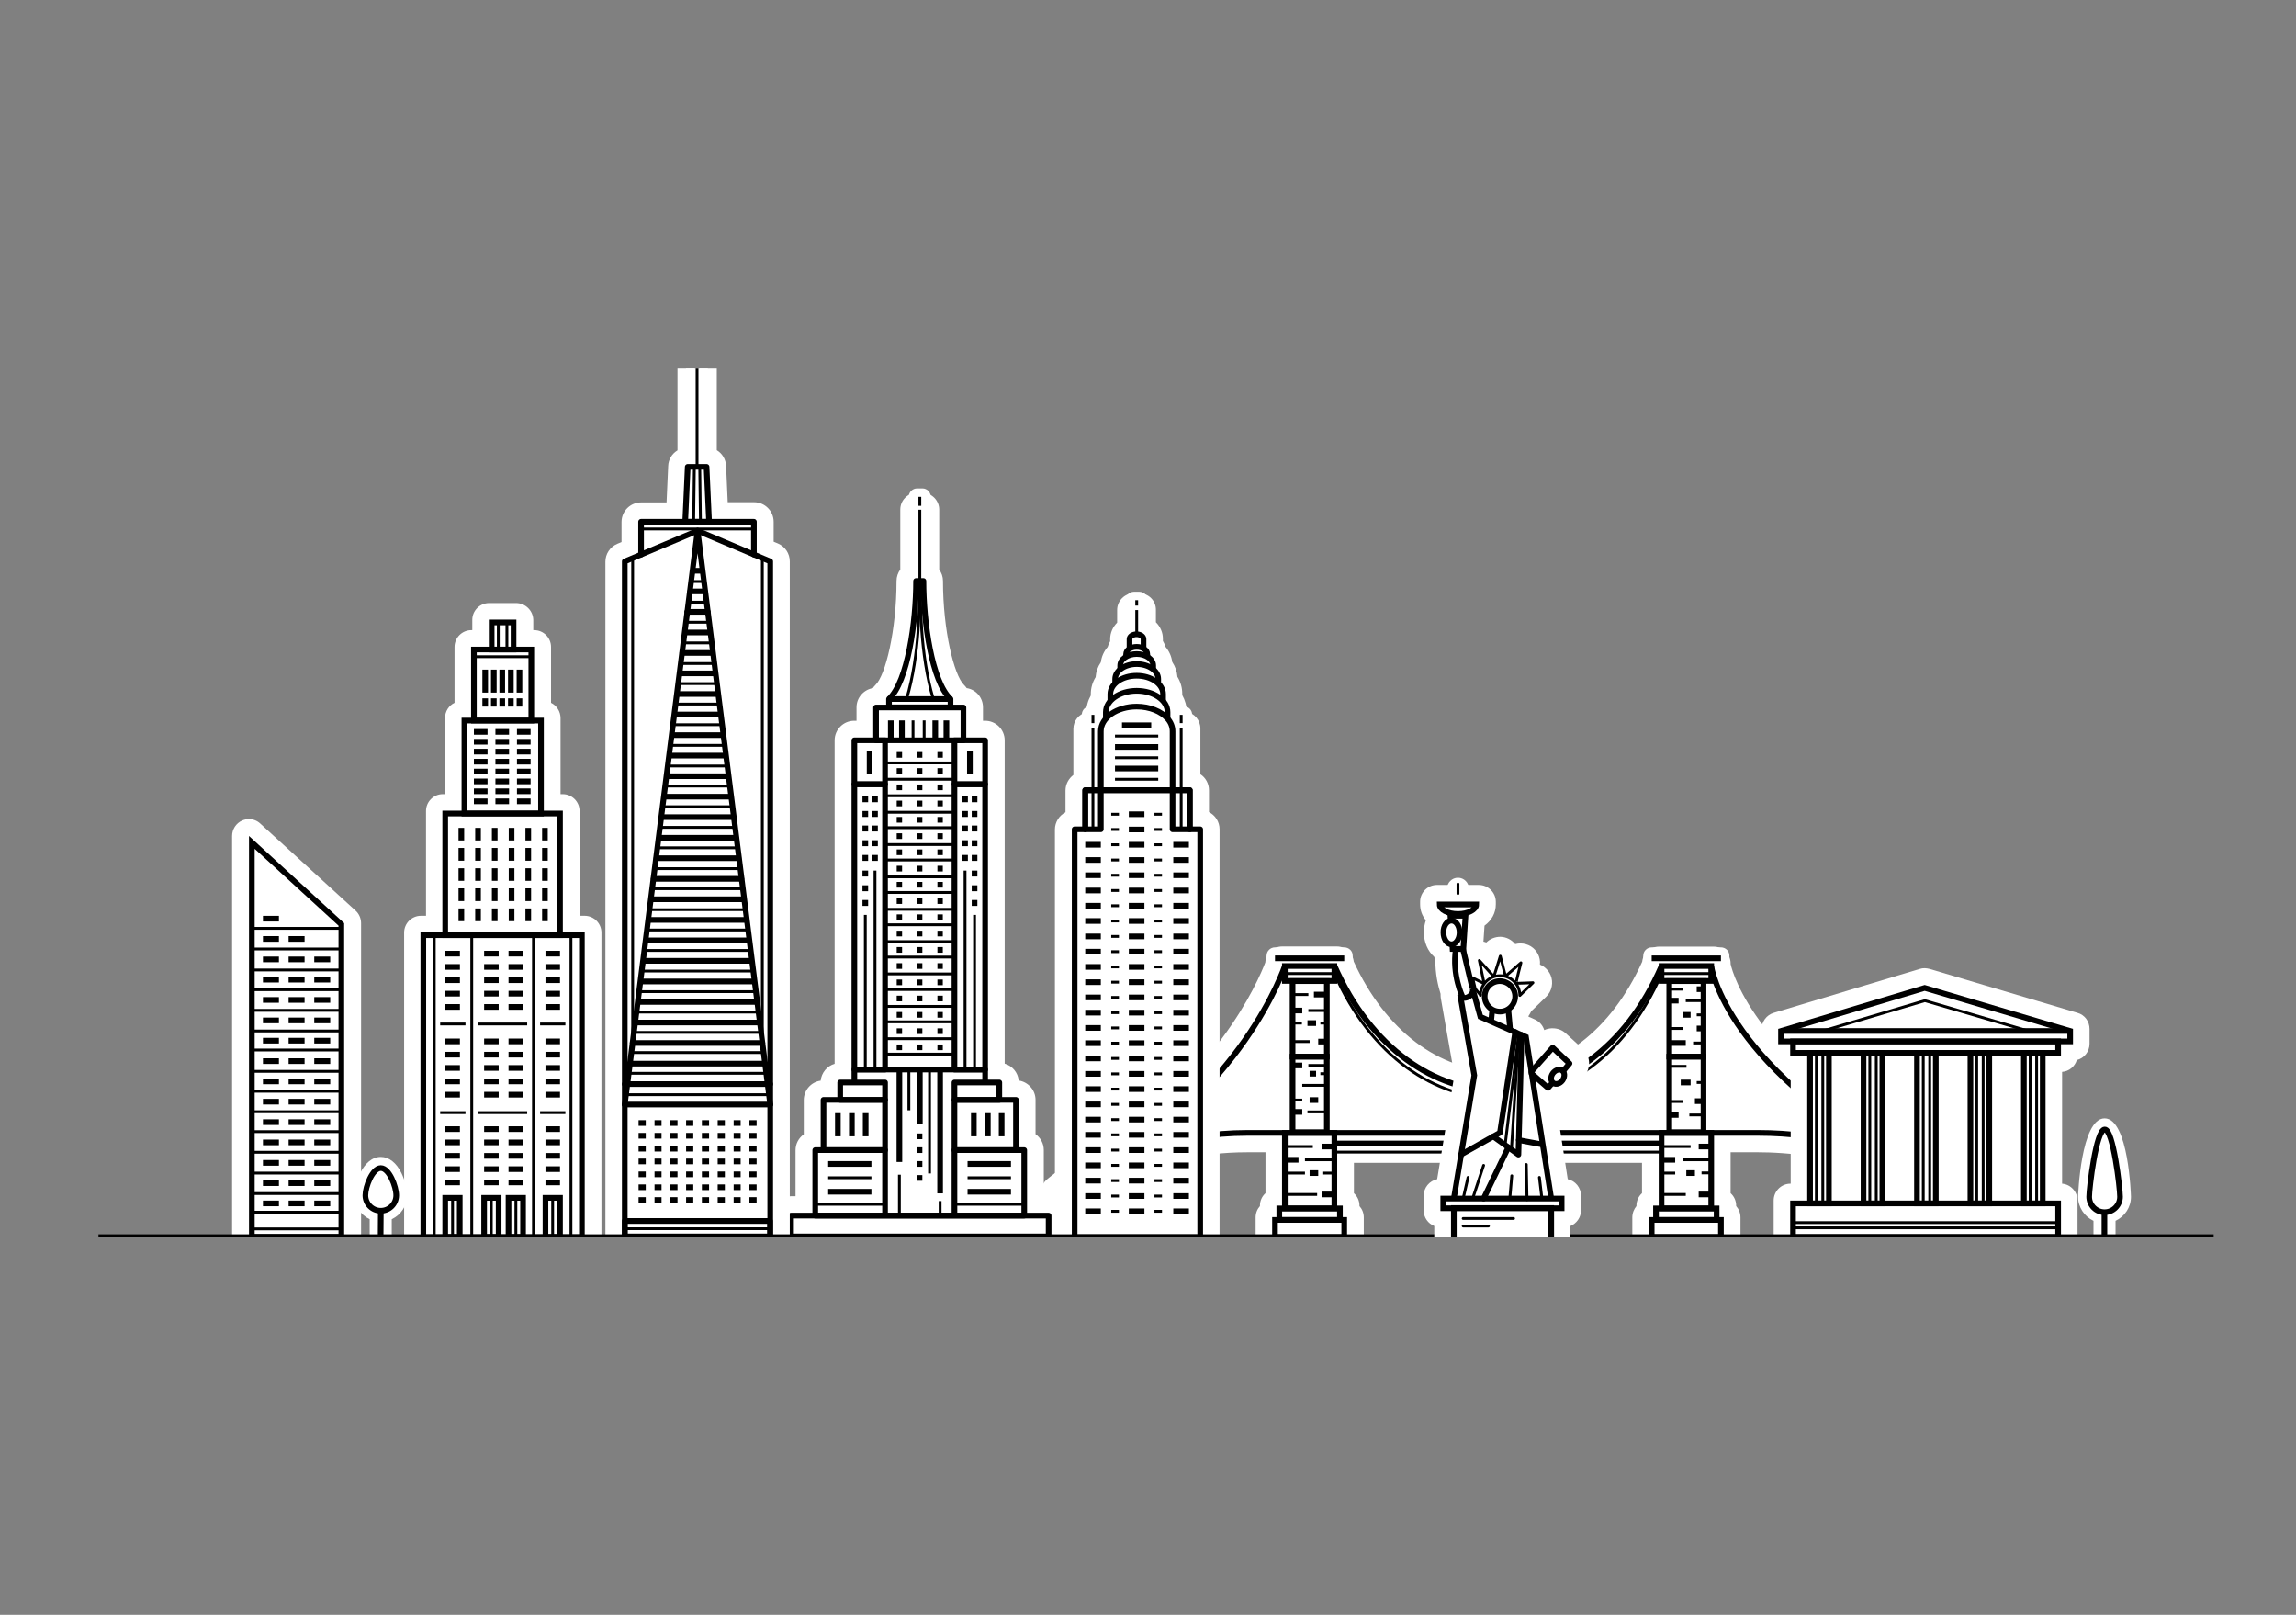 <?xml version="1.0" encoding="utf-8"?>
<!-- Generator: Adobe Illustrator 24.3.0, SVG Export Plug-In . SVG Version: 6.00 Build 0)  -->
<svg version="1.1" id="Layer_1" xmlns="http://www.w3.org/2000/svg" xmlns:xlink="http://www.w3.org/1999/xlink" x="0px" y="0px"
	 viewBox="0 0 128 90" style="enable-background:new 0 0 128 90;" xml:space="preserve">
<rect x="0" y="0" width="128" height="90" fill="#808080" stroke="none"/>
<style type="text/css">
	.st0{clip-path:url(#SVGID_2_);}
	.st1{fill:#FFFFFF;}
	.st2{fill:none;stroke:#000000;stroke-width:0.315;stroke-miterlimit:10;}
	.st3{fill:none;stroke:#000000;stroke-width:0.157;stroke-miterlimit:10;}
	.st4{fill:none;stroke:#000000;stroke-width:0.315;stroke-linejoin:round;stroke-miterlimit:10;}
	.st5{fill:none;stroke:#000000;stroke-width:0.157;stroke-linejoin:round;stroke-miterlimit:10;}
	.st6{fill:none;stroke:#000000;stroke-width:0.315;stroke-linecap:round;stroke-linejoin:round;stroke-miterlimit:10;}
	.st7{fill:none;stroke:#000000;stroke-width:0.157;stroke-linecap:round;stroke-linejoin:round;stroke-miterlimit:10;}
</style>
<g>
	<defs>
		<rect id="SVGID_1_" x="3.59" y="20.54" width="120.81" height="48.38"/>
	</defs>
	<clipPath id="SVGID_2_">
		<use xlink:href="#SVGID_1_"  style="overflow:visible;"/>
	</clipPath>
	<g class="st0">
		<g>
			<g>
				<g>
					<path class="st1" d="M71.08,53.79c-0.13,0-0.24-0.11-0.24-0.24v-0.29c0-0.13,0.11-0.24,0.24-0.24h3.86
						c0.13,0,0.24,0.11,0.24,0.24v0.29c0,0.13-0.11,0.24-0.24,0.24H71.08z"/>
					<path class="st1" d="M74.94,53.27v0.29h-3.86v-0.29H74.94 M74.94,52.8h-3.86c-0.26,0-0.47,0.21-0.47,0.47v0.29
						c0,0.26,0.21,0.47,0.47,0.47h3.86c0.26,0,0.47-0.21,0.47-0.47v-0.29C75.42,53.01,75.2,52.8,74.94,52.8L74.94,52.8z"/>
				</g>
				<g>
					<path class="st1" d="M92.08,53.79c-0.13,0-0.24-0.11-0.24-0.24v-0.29c0-0.13,0.11-0.24,0.24-0.24h3.86
						c0.13,0,0.24,0.11,0.24,0.24v0.29c0,0.13-0.11,0.24-0.24,0.24H92.08z"/>
					<path class="st1" d="M95.94,53.27v0.29h-3.86v-0.29H95.94 M95.94,52.8h-3.86c-0.26,0-0.47,0.21-0.47,0.47v0.29
						c0,0.26,0.21,0.47,0.47,0.47h3.86c0.26,0,0.47-0.21,0.47-0.47v-0.29C96.42,53.01,96.2,52.8,95.94,52.8L95.94,52.8z"/>
				</g>
				<g>
					<path class="st1" d="M91.94,69.56c-0.26,0-0.47-0.21-0.47-0.47v-1.24c0-0.18,0.1-0.33,0.24-0.41v-0.23
						c0-0.2,0.13-0.38,0.31-0.44v-2.41H75.01v2.41c0.18,0.07,0.31,0.24,0.31,0.44v0.23c0.14,0.08,0.24,0.23,0.24,0.41v1.24
						c0,0.26-0.21,0.47-0.47,0.47h-4.15c-0.26,0-0.47-0.21-0.47-0.47v-1.24c0-0.18,0.1-0.33,0.24-0.41v-0.23
						c0-0.2,0.13-0.38,0.31-0.44v-3.01h-1.51c-2.68,0-5.42,0.63-7.71,1.79c-0.15,0.08-0.31,0.17-0.48,0.25
						c-0.68,0.38-1.31,0.8-1.86,1.25c-0.09,0.07-0.19,0.11-0.3,0.11c-0.01,0-0.03,0-0.04,0c-0.12-0.01-0.24-0.07-0.32-0.17
						l-0.18-0.22c-0.17-0.2-0.14-0.5,0.06-0.66c0.6-0.5,1.28-0.96,2.04-1.38c0.2-0.11,0.35-0.19,0.5-0.27
						c7.03-3.79,9.51-9.94,9.8-10.72V53.7c0-0.26,0.21-0.47,0.47-0.47h3.05c0.26,0,0.47,0.21,0.47,0.47v0.01
						c1.83,4.06,5.02,6.47,8.54,6.47c3.53-0.01,6.68-2.43,8.47-6.47V53.7c0-0.26,0.21-0.47,0.47-0.47h3.05
						c0.26,0,0.47,0.21,0.47,0.47v0.13c0.03,0.14,0.95,5.31,10.65,10.6c0.98,0.49,1.9,1.08,2.71,1.75c0.1,0.08,0.16,0.19,0.17,0.32
						s-0.03,0.25-0.11,0.35l-0.18,0.22c-0.09,0.11-0.23,0.17-0.36,0.17c-0.11,0-0.21-0.04-0.3-0.11c-0.53-0.44-1.11-0.84-1.73-1.19
						c-0.01,0-0.02-0.01-0.02-0.01c-0.26-0.14-0.51-0.27-0.76-0.41c-3.1-1.53-6.36-1.76-8.03-1.76h-2.03v3.01
						c0.18,0.07,0.31,0.24,0.31,0.44v0.23c0.14,0.08,0.24,0.23,0.24,0.41v1.24c0,0.26-0.21,0.47-0.47,0.47H91.94z"/>
					<path class="st1" d="M95.54,53.7v0.13c0.04,0.24,1.02,5.63,10.9,11.02c0.91,0.45,1.8,1.01,2.64,1.69l-0.18,0.22
						c-0.59-0.48-1.21-0.9-1.84-1.26l0,0c-0.26-0.13-0.51-0.27-0.76-0.4c-3.26-1.61-6.7-1.82-8.26-1.82h-2.5v3.92h0.31v0.64h0.24
						v1.24h-4.15v-1.24h0.24v-0.64h0.31v-3.33H74.54v3.33h0.31v0.64h0.24v1.24h-4.15v-1.24h0.24v-0.64h0.31v-3.92h-1.98
						c-2.78,0-5.62,0.67-7.93,1.83c-0.16,0.09-0.32,0.17-0.48,0.25c-0.71,0.39-1.37,0.83-1.95,1.31l-0.18-0.22
						c0.58-0.49,1.24-0.93,1.96-1.33l0,0c0.02-0.01,0.04-0.02,0.05-0.03c0.14-0.08,0.29-0.16,0.44-0.23
						c7.48-4.04,9.91-10.64,10.06-11.06V53.7h3.05v0.11c1.9,4.29,5.27,6.85,9.01,6.85c0.01,0,0.02,0,0.03,0
						c3.72-0.01,7.05-2.57,8.91-6.84V53.7H95.54 M95.54,52.76h-3.05c-0.49,0-0.89,0.37-0.94,0.84c-1.72,3.82-4.69,6.1-7.98,6.11
						c-3.33,0-6.34-2.28-8.1-6.12c-0.05-0.47-0.45-0.84-0.94-0.84h-3.05c-0.5,0-0.91,0.39-0.94,0.89c-0.38,1-2.85,6.78-9.56,10.4
						c-0.13,0.07-0.29,0.15-0.44,0.23c-0.02,0.01-0.04,0.02-0.06,0.03l0,0c-0.78,0.43-1.49,0.91-2.11,1.43
						c-0.4,0.33-0.45,0.93-0.12,1.33l0.18,0.22c0.16,0.19,0.39,0.31,0.64,0.34c0.03,0,0.06,0,0.09,0c0.22,0,0.43-0.08,0.6-0.22
						c0.52-0.43,1.13-0.84,1.8-1.21c0.14-0.07,0.31-0.16,0.47-0.25c2.2-1.11,4.86-1.72,7.48-1.72h1.04v2.28
						c-0.19,0.17-0.31,0.42-0.31,0.7v0.02C70.09,67.39,70,67.61,70,67.85v1.24c0,0.52,0.42,0.94,0.94,0.94h4.15
						c0.52,0,0.94-0.42,0.94-0.94v-1.24c0-0.24-0.09-0.46-0.24-0.63v-0.02c0-0.28-0.12-0.53-0.31-0.7v-1.69h16.06v1.69
						c-0.19,0.17-0.31,0.42-0.31,0.7v0.02C91.09,67.39,91,67.61,91,67.85v1.24c0,0.52,0.42,0.94,0.94,0.94h4.15
						c0.52,0,0.94-0.42,0.94-0.94v-1.24c0-0.24-0.09-0.46-0.24-0.63v-0.02c0-0.28-0.12-0.53-0.31-0.7v-2.28h1.56
						c1.31,0,4.69,0.17,7.84,1.72c0.22,0.12,0.47,0.26,0.74,0.4c0.01,0,0.01,0.01,0.02,0.01c0.59,0.34,1.15,0.73,1.65,1.14
						c0.18,0.14,0.39,0.21,0.6,0.21c0.27,0,0.54-0.12,0.73-0.34l0.18-0.22c0.33-0.4,0.27-1-0.13-1.33c-0.84-0.69-1.79-1.3-2.82-1.81
						c-8.89-4.85-10.24-9.69-10.37-10.27V53.7C96.48,53.18,96.06,52.76,95.54,52.76L95.54,52.76z"/>
				</g>
			</g>
			<g>
				<rect x="71.63" y="63.14" class="st2" width="2.76" height="4.21"/>
				<rect x="71.63" y="53.84" class="st2" width="2.76" height="0.83"/>
				<rect x="72.06" y="58.89" class="st2" width="1.91" height="4.21"/>
				<rect x="72.06" y="54.68" class="st2" width="1.91" height="4.21"/>
				<rect x="71.08" y="67.99" class="st2" width="3.86" height="0.95"/>
				<rect x="71.32" y="67.35" class="st2" width="3.38" height="0.64"/>
				<line class="st2" x1="74.4" y1="63.9" x2="73.7" y2="63.9"/>
				<line class="st2" x1="71.63" y1="64.64" x2="72.39" y2="64.64"/>
				<line class="st2" x1="73.01" y1="65.38" x2="73.49" y2="65.38"/>
				<line class="st2" x1="73.7" y1="66.57" x2="74.4" y2="66.57"/>
				<line class="st2" x1="71.08" y1="53.41" x2="74.94" y2="53.41"/>
				<rect x="92.63" y="63.14" class="st2" width="2.77" height="4.21"/>
				<rect x="92.63" y="53.84" class="st2" width="2.77" height="0.83"/>
				<rect x="93.06" y="58.89" class="st2" width="1.91" height="4.21"/>
				<rect x="93.06" y="54.68" class="st2" width="1.91" height="4.21"/>
				<rect x="92.08" y="67.99" class="st2" width="3.86" height="0.95"/>
				<rect x="92.32" y="67.35" class="st2" width="3.38" height="0.64"/>
				<line class="st2" x1="95.4" y1="63.9" x2="94.7" y2="63.9"/>
				<line class="st2" x1="92.63" y1="64.64" x2="93.39" y2="64.64"/>
				<line class="st2" x1="94.01" y1="65.38" x2="94.49" y2="65.38"/>
				<line class="st2" x1="94.7" y1="66.57" x2="95.4" y2="66.57"/>
				<line class="st2" x1="92.08" y1="53.41" x2="95.94" y2="53.41"/>
				<path class="st2" d="M59.07,66.57c2.65-2.2,6.72-3.43,10.44-3.43h28.53c3.36,0,7.72,0.87,10.94,3.52"/>
				<path class="st2" d="M74.4,53.84c4.09,9.26,14.21,9.3,18.23,0"/>
				<line class="st2" x1="74.4" y1="63.73" x2="92.63" y2="63.73"/>
				<path class="st2" d="M71.63,53.84c0,0-2.41,7.23-10.63,11.42"/>
				<path class="st2" d="M95.4,53.84c0,0,0.75,5.82,11.72,11.54"/>
				<line class="st2" x1="72.06" y1="61.97" x2="72.6" y2="61.97"/>
				<line class="st2" x1="73.01" y1="61.31" x2="73.49" y2="61.31"/>
				<line class="st2" x1="73.01" y1="59.84" x2="73.37" y2="59.84"/>
				<line class="st2" x1="72.06" y1="59.38" x2="72.6" y2="59.38"/>
				<line class="st2" x1="73.49" y1="58.05" x2="73.97" y2="58.05"/>
				<line class="st2" x1="72.89" y1="57.02" x2="73.37" y2="57.02"/>
				<line class="st2" x1="72.14" y1="56.32" x2="72.6" y2="56.32"/>
				<line class="st2" x1="73.25" y1="55.43" x2="73.97" y2="55.43"/>
				<line class="st2" x1="93.06" y1="62.14" x2="93.58" y2="62.14"/>
				<line class="st2" x1="94.49" y1="61.37" x2="94.97" y2="61.37"/>
				<line class="st2" x1="93.7" y1="60.33" x2="94.25" y2="60.33"/>
				<line class="st2" x1="93.06" y1="58.13" x2="93.98" y2="58.13"/>
				<line class="st2" x1="94.59" y1="57.32" x2="94.97" y2="57.32"/>
				<line class="st2" x1="93.8" y1="56.56" x2="94.25" y2="56.56"/>
				<line class="st2" x1="93.06" y1="55.77" x2="93.58" y2="55.77"/>
				<line class="st2" x1="94.59" y1="55.13" x2="94.97" y2="55.13"/>
				<line class="st3" x1="93.98" y1="66.57" x2="92.63" y2="66.57"/>
				<line class="st3" x1="94.86" y1="65.37" x2="95.4" y2="65.37"/>
				<line class="st3" x1="93.39" y1="65.38" x2="92.68" y2="65.38"/>
				<line class="st3" x1="93.84" y1="64.64" x2="95.4" y2="64.64"/>
				<line class="st3" x1="94.25" y1="63.9" x2="92.63" y2="63.9"/>
				<line class="st3" x1="94.18" y1="62.14" x2="94.97" y2="62.14"/>
				<line class="st3" x1="93.8" y1="61.39" x2="93.06" y2="61.39"/>
				<line class="st3" x1="94.59" y1="60.33" x2="94.97" y2="60.33"/>
				<line class="st3" x1="94.02" y1="59.43" x2="93.06" y2="59.43"/>
				<line class="st3" x1="94.39" y1="58.13" x2="94.97" y2="58.13"/>
				<line class="st3" x1="93.8" y1="57.32" x2="93.06" y2="57.32"/>
				<line class="st3" x1="94.59" y1="56.56" x2="94.97" y2="56.56"/>
				<line class="st3" x1="93.98" y1="55.77" x2="94.97" y2="55.77"/>
				<line class="st3" x1="93.8" y1="55.13" x2="93.06" y2="55.13"/>
				<line class="st3" x1="92.63" y1="54.26" x2="95.4" y2="54.26"/>
				<line class="st3" x1="74.4" y1="64.21" x2="92.63" y2="64.21"/>
				<line class="st3" x1="73.43" y1="66.57" x2="71.63" y2="66.57"/>
				<line class="st3" x1="73.77" y1="65.38" x2="74.4" y2="65.38"/>
				<line class="st3" x1="72.75" y1="65.38" x2="71.68" y2="65.38"/>
				<line class="st3" x1="72.75" y1="64.64" x2="74.4" y2="64.64"/>
				<line class="st3" x1="73.19" y1="63.9" x2="71.68" y2="63.9"/>
				<line class="st3" x1="72.89" y1="61.97" x2="73.97" y2="61.97"/>
				<line class="st3" x1="72.6" y1="61.31" x2="72.1" y2="61.31"/>
				<line class="st3" x1="72.6" y1="60.49" x2="73.9" y2="60.49"/>
				<line class="st3" x1="73.61" y1="59.84" x2="73.9" y2="59.84"/>
				<line class="st3" x1="72.94" y1="59.38" x2="73.97" y2="59.38"/>
				<line class="st3" x1="73.01" y1="58.05" x2="72.14" y2="58.05"/>
				<line class="st3" x1="73.61" y1="57.02" x2="73.97" y2="57.02"/>
				<line class="st3" x1="72.58" y1="57.02" x2="72.1" y2="57.02"/>
				<line class="st3" x1="72.94" y1="56.32" x2="74.03" y2="56.32"/>
				<line class="st3" x1="72.94" y1="55.43" x2="72.06" y2="55.43"/>
				<line class="st3" x1="71.63" y1="54.26" x2="74.34" y2="54.26"/>
				<path class="st3" d="M74.4,54.27c4.09,9.26,14.21,9.3,18.23,0"/>
			</g>
		</g>
		<g>
			<g>
				<g>
					<path class="st1" d="M63.22,33.98c-0.13,0-0.24-0.11-0.24-0.24v-0.3c0-0.13,0.11-0.24,0.24-0.24h0.29
						c0.13,0,0.24,0.11,0.24,0.24v0.3c0,0.13-0.11,0.24-0.24,0.24H63.22z"/>
					<path class="st1" d="M63.51,33.45v0.3h-0.29v-0.3H63.51 M63.51,32.98h-0.29c-0.26,0-0.47,0.21-0.47,0.47v0.3
						c0,0.26,0.21,0.47,0.47,0.47h0.29c0.26,0,0.47-0.21,0.47-0.47v-0.3C63.98,33.19,63.77,32.98,63.51,32.98L63.51,32.98z"/>
				</g>
				<g>
					<path class="st1" d="M59.91,69.56c-0.34,0-0.61-0.28-0.61-0.62V46.22c0-0.33,0.26-0.6,0.59-0.61v-1.56
						c0-0.28,0.18-0.51,0.44-0.59V40.6c0-0.26,0.21-0.47,0.47-0.47h0.1c0.04-0.1,0.09-0.19,0.15-0.28v-0.16
						c0-0.28,0.09-0.56,0.25-0.81v-0.2c0-0.29,0.09-0.56,0.27-0.8v-0.03c0-0.28,0.1-0.54,0.28-0.77c0.01-0.29,0.13-0.57,0.36-0.79
						c0.03-0.15,0.09-0.28,0.18-0.4v-0.27c0-0.28,0.15-0.54,0.39-0.7V34c0-0.26,0.21-0.47,0.47-0.47h0.29
						c0.26,0,0.47,0.21,0.47,0.47v0.92c0.24,0.16,0.39,0.42,0.39,0.7v0.26c0.1,0.12,0.16,0.26,0.19,0.4
						c0.22,0.22,0.34,0.49,0.35,0.78c0.18,0.23,0.28,0.5,0.28,0.77v0.03c0.17,0.24,0.27,0.52,0.27,0.8v0.2
						c0.16,0.25,0.25,0.53,0.25,0.81v0.16c0.06,0.09,0.11,0.19,0.15,0.28h0.14c0.26,0,0.47,0.21,0.47,0.47v2.84
						c0.28,0.06,0.48,0.31,0.48,0.6v1.56c0.33,0.01,0.59,0.28,0.59,0.61v22.73c0,0.34-0.28,0.62-0.62,0.62H59.91z"/>
					<path class="st1" d="M63.51,34v1.23c0.22,0.05,0.39,0.2,0.39,0.39v0.46c0.13,0.1,0.21,0.23,0.21,0.39v0.06
						c0.21,0.14,0.33,0.34,0.33,0.57v0.16c0.17,0.16,0.28,0.37,0.28,0.59v0.2c0.17,0.18,0.27,0.4,0.27,0.64v0.35
						c0.16,0.2,0.25,0.42,0.25,0.66V40c0.19,0.23,0.28,0.49,0.28,0.76v3.14h0.19v-3.3h0.29v3.3h0.33h0c0.08,0,0.14,0.06,0.14,0.14
						v2.03h0.44c0.08,0,0.14,0.06,0.14,0.14v22.73c0,0.08-0.06,0.14-0.14,0.14h-7c-0.08,0-0.14-0.06-0.14-0.14V46.22
						c0-0.08,0.06-0.14,0.14-0.14h0.44v-2.03c0-0.08,0.06-0.14,0.14-0.14h0.29v-3.3h0.29v3.3h0.15v-3.14c0-0.28,0.1-0.53,0.28-0.76
						v-0.32c0-0.24,0.09-0.47,0.25-0.66v-0.35c0-0.23,0.1-0.45,0.27-0.64v-0.2c0-0.22,0.1-0.43,0.28-0.59v-0.16
						c0-0.23,0.13-0.43,0.33-0.57v-0.06c0-0.15,0.08-0.29,0.21-0.39v-0.46c0-0.19,0.16-0.35,0.39-0.39V34H63.51 M63.51,33.06h-0.29
						c-0.52,0-0.94,0.42-0.94,0.94v0.7c-0.24,0.24-0.39,0.57-0.39,0.92v0.12c-0.06,0.1-0.11,0.21-0.14,0.32
						c-0.21,0.24-0.34,0.54-0.38,0.85c-0.17,0.25-0.27,0.53-0.29,0.83c-0.18,0.29-0.27,0.61-0.27,0.95v0.07
						c-0.16,0.29-0.25,0.61-0.25,0.94c-0.41,0.1-0.72,0.47-0.72,0.92v2.57c-0.26,0.2-0.44,0.51-0.44,0.87v1.21
						c-0.35,0.18-0.59,0.55-0.59,0.96v22.73c0,0.6,0.49,1.09,1.09,1.09h7c0.6,0,1.09-0.49,1.09-1.09V46.22
						c0-0.42-0.24-0.78-0.59-0.96v-1.21c0-0.38-0.19-0.71-0.48-0.9V40.6c0-0.46-0.33-0.84-0.76-0.93c0-0.32-0.09-0.64-0.25-0.93
						v-0.07c0-0.34-0.09-0.66-0.27-0.95c-0.02-0.29-0.12-0.57-0.29-0.83c-0.04-0.31-0.17-0.6-0.38-0.85
						c-0.03-0.11-0.08-0.22-0.14-0.32v-0.12c0-0.35-0.14-0.67-0.39-0.92V34C64.45,33.48,64.03,33.06,63.51,33.06L63.51,33.06z"/>
				</g>
				<g>
					<path class="st1" d="M60.79,40.53c-0.13,0-0.24-0.11-0.24-0.24v-0.46c0-0.13,0.11-0.24,0.24-0.24h0.29
						c0.13,0,0.24,0.11,0.24,0.24v0.46c0,0.13-0.11,0.24-0.24,0.24H60.79z"/>
					<path class="st1" d="M61.07,39.84v0.46h-0.29v-0.46H61.07 M61.07,39.36h-0.29c-0.26,0-0.47,0.21-0.47,0.47v0.46
						c0,0.26,0.21,0.47,0.47,0.47h0.29c0.26,0,0.47-0.21,0.47-0.47v-0.46C61.55,39.57,61.33,39.36,61.07,39.36L61.07,39.36z"/>
				</g>
				<g>
					<path class="st1" d="M65.7,40.53c-0.13,0-0.24-0.11-0.24-0.24v-0.46c0-0.13,0.11-0.24,0.24-0.24h0.29
						c0.13,0,0.24,0.11,0.24,0.24v0.46c0,0.13-0.11,0.24-0.24,0.24H65.7z"/>
					<path class="st1" d="M65.99,39.84v0.46H65.7v-0.46H65.99 M65.99,39.36H65.7c-0.26,0-0.47,0.21-0.47,0.47v0.46
						c0,0.26,0.21,0.47,0.47,0.47h0.29c0.26,0,0.47-0.21,0.47-0.47v-0.46C66.46,39.57,66.25,39.36,65.99,39.36L65.99,39.36z"/>
				</g>
			</g>
			<g>
				<path class="st4" d="M65.09,40.05c-0.35-0.4-0.99-0.67-1.72-0.67c-1.11,0-2,0.62-2,1.38v3.28h4v-3.28
					C65.37,40.5,65.27,40.25,65.09,40.05"/>
				<path class="st4" d="M65.09,40.05v-0.36c0-0.66-0.77-1.19-1.72-1.19c-0.95,0-1.72,0.53-1.72,1.19v0.36"/>
				<path class="st4" d="M64.84,39.07v-0.39c0-0.56-0.66-1.02-1.47-1.02c-0.81,0-1.47,0.45-1.47,1.02v0.39"/>
				<path class="st4" d="M64.57,38.09v-0.25c0-0.46-0.54-0.83-1.2-0.83c-0.66,0-1.2,0.37-1.2,0.83v0.25"/>
				<path class="st4" d="M64.29,37.28v-0.19c0-0.35-0.41-0.64-0.92-0.64c-0.51,0-0.92,0.29-0.92,0.64v0.19"/>
				<path class="st4" d="M63.96,36.58v-0.12c0-0.23-0.26-0.41-0.59-0.41c-0.33,0-0.59,0.18-0.59,0.41v0.12"/>
				<path class="st4" d="M63.75,36.13v-0.51c0-0.15-0.17-0.27-0.39-0.27c-0.21,0-0.39,0.12-0.39,0.27v0.53"/>
				<line class="st5" x1="63.37" y1="35.35" x2="63.37" y2="34"/>
				<line class="st5" x1="63.37" y1="33.75" x2="63.37" y2="33.45"/>
				<polygon class="st4" points="66.33,46.22 66.33,44.04 60.5,44.04 60.5,46.22 59.91,46.22 59.91,68.95 66.91,68.95 66.91,46.22 
									"/>
				<rect x="60.5" y="44.04" class="st4" width="0.87" height="2.18"/>
				<rect x="65.37" y="44.04" class="st4" width="0.96" height="2.18"/>
				<line class="st4" x1="60.5" y1="47.08" x2="61.37" y2="47.08"/>
				<line class="st4" x1="60.5" y1="47.93" x2="61.37" y2="47.93"/>
				<line class="st4" x1="60.5" y1="48.78" x2="61.37" y2="48.78"/>
				<line class="st4" x1="60.5" y1="49.63" x2="61.37" y2="49.63"/>
				<line class="st4" x1="60.5" y1="50.48" x2="61.37" y2="50.48"/>
				<line class="st4" x1="60.5" y1="51.33" x2="61.37" y2="51.33"/>
				<line class="st4" x1="60.5" y1="52.19" x2="61.37" y2="52.19"/>
				<line class="st4" x1="60.5" y1="53.04" x2="61.37" y2="53.04"/>
				<line class="st4" x1="60.5" y1="53.89" x2="61.37" y2="53.89"/>
				<line class="st4" x1="60.5" y1="54.74" x2="61.37" y2="54.74"/>
				<line class="st4" x1="60.5" y1="55.59" x2="61.37" y2="55.59"/>
				<line class="st4" x1="60.5" y1="56.44" x2="61.37" y2="56.44"/>
				<line class="st4" x1="60.5" y1="57.29" x2="61.37" y2="57.29"/>
				<line class="st4" x1="60.5" y1="58.14" x2="61.37" y2="58.14"/>
				<line class="st4" x1="60.5" y1="58.99" x2="61.37" y2="58.99"/>
				<line class="st4" x1="60.5" y1="59.85" x2="61.37" y2="59.85"/>
				<line class="st4" x1="60.5" y1="60.7" x2="61.37" y2="60.7"/>
				<line class="st4" x1="60.5" y1="61.55" x2="61.37" y2="61.55"/>
				<line class="st4" x1="60.5" y1="62.4" x2="61.37" y2="62.4"/>
				<line class="st4" x1="60.5" y1="63.25" x2="61.37" y2="63.25"/>
				<line class="st4" x1="60.5" y1="64.1" x2="61.37" y2="64.1"/>
				<line class="st4" x1="60.5" y1="64.95" x2="61.37" y2="64.95"/>
				<line class="st4" x1="60.5" y1="65.8" x2="61.37" y2="65.8"/>
				<line class="st4" x1="60.5" y1="66.66" x2="61.37" y2="66.66"/>
				<line class="st4" x1="60.5" y1="67.51" x2="61.37" y2="67.51"/>
				<line class="st4" x1="65.41" y1="47.08" x2="66.28" y2="47.08"/>
				<line class="st4" x1="65.41" y1="47.93" x2="66.28" y2="47.93"/>
				<line class="st4" x1="65.41" y1="48.78" x2="66.28" y2="48.78"/>
				<line class="st4" x1="65.41" y1="49.63" x2="66.28" y2="49.63"/>
				<line class="st4" x1="65.41" y1="50.48" x2="66.28" y2="50.48"/>
				<line class="st4" x1="65.41" y1="51.33" x2="66.28" y2="51.33"/>
				<line class="st4" x1="65.41" y1="52.19" x2="66.28" y2="52.19"/>
				<line class="st4" x1="65.41" y1="53.04" x2="66.28" y2="53.04"/>
				<line class="st4" x1="65.41" y1="53.89" x2="66.28" y2="53.89"/>
				<line class="st4" x1="65.41" y1="54.74" x2="66.28" y2="54.74"/>
				<line class="st4" x1="65.41" y1="55.59" x2="66.28" y2="55.59"/>
				<line class="st4" x1="65.41" y1="56.44" x2="66.28" y2="56.44"/>
				<line class="st4" x1="65.41" y1="57.29" x2="66.28" y2="57.29"/>
				<line class="st4" x1="65.41" y1="58.14" x2="66.28" y2="58.14"/>
				<line class="st4" x1="65.41" y1="58.99" x2="66.28" y2="58.99"/>
				<line class="st4" x1="65.41" y1="59.85" x2="66.28" y2="59.85"/>
				<line class="st4" x1="65.41" y1="60.7" x2="66.28" y2="60.7"/>
				<line class="st4" x1="65.41" y1="61.55" x2="66.28" y2="61.55"/>
				<line class="st4" x1="65.41" y1="62.4" x2="66.28" y2="62.4"/>
				<line class="st4" x1="65.41" y1="63.25" x2="66.28" y2="63.25"/>
				<line class="st4" x1="65.41" y1="64.1" x2="66.28" y2="64.1"/>
				<line class="st4" x1="65.41" y1="64.95" x2="66.28" y2="64.95"/>
				<line class="st4" x1="65.41" y1="65.8" x2="66.28" y2="65.8"/>
				<line class="st4" x1="65.41" y1="66.66" x2="66.28" y2="66.66"/>
				<line class="st4" x1="65.41" y1="67.51" x2="66.28" y2="67.51"/>
				<line class="st4" x1="62.93" y1="47.08" x2="63.8" y2="47.08"/>
				<line class="st4" x1="62.93" y1="47.93" x2="63.8" y2="47.93"/>
				<line class="st4" x1="62.93" y1="48.78" x2="63.8" y2="48.78"/>
				<line class="st4" x1="62.93" y1="49.63" x2="63.8" y2="49.63"/>
				<line class="st4" x1="62.93" y1="45.38" x2="63.8" y2="45.38"/>
				<line class="st4" x1="62.93" y1="46.23" x2="63.8" y2="46.23"/>
				<line class="st4" x1="62.93" y1="50.48" x2="63.8" y2="50.48"/>
				<line class="st4" x1="62.93" y1="51.33" x2="63.8" y2="51.33"/>
				<line class="st4" x1="62.93" y1="52.19" x2="63.8" y2="52.19"/>
				<line class="st4" x1="62.93" y1="53.04" x2="63.8" y2="53.04"/>
				<line class="st4" x1="62.93" y1="53.89" x2="63.8" y2="53.89"/>
				<line class="st4" x1="62.93" y1="54.74" x2="63.8" y2="54.74"/>
				<line class="st4" x1="62.93" y1="55.59" x2="63.8" y2="55.59"/>
				<line class="st4" x1="62.93" y1="56.44" x2="63.8" y2="56.44"/>
				<line class="st4" x1="62.93" y1="57.29" x2="63.8" y2="57.29"/>
				<line class="st4" x1="62.93" y1="58.14" x2="63.8" y2="58.14"/>
				<line class="st4" x1="62.93" y1="58.99" x2="63.8" y2="58.99"/>
				<line class="st4" x1="62.93" y1="59.85" x2="63.8" y2="59.85"/>
				<line class="st4" x1="62.93" y1="60.7" x2="63.8" y2="60.7"/>
				<line class="st4" x1="62.93" y1="61.55" x2="63.8" y2="61.55"/>
				<line class="st4" x1="62.93" y1="62.4" x2="63.8" y2="62.4"/>
				<line class="st4" x1="62.93" y1="63.25" x2="63.8" y2="63.25"/>
				<line class="st4" x1="62.93" y1="64.1" x2="63.8" y2="64.1"/>
				<line class="st4" x1="62.93" y1="64.95" x2="63.8" y2="64.95"/>
				<line class="st4" x1="62.93" y1="65.8" x2="63.8" y2="65.8"/>
				<line class="st4" x1="62.93" y1="66.66" x2="63.8" y2="66.66"/>
				<line class="st4" x1="62.93" y1="67.51" x2="63.8" y2="67.51"/>
				<line class="st5" x1="61.95" y1="47.08" x2="62.38" y2="47.08"/>
				<line class="st5" x1="61.95" y1="47.93" x2="62.38" y2="47.93"/>
				<line class="st5" x1="61.95" y1="48.78" x2="62.38" y2="48.78"/>
				<line class="st5" x1="61.95" y1="49.63" x2="62.38" y2="49.63"/>
				<line class="st5" x1="61.95" y1="45.38" x2="62.38" y2="45.38"/>
				<line class="st5" x1="61.95" y1="46.23" x2="62.38" y2="46.23"/>
				<line class="st5" x1="61.95" y1="50.48" x2="62.38" y2="50.48"/>
				<line class="st5" x1="61.95" y1="51.33" x2="62.38" y2="51.33"/>
				<line class="st5" x1="61.95" y1="52.19" x2="62.38" y2="52.19"/>
				<line class="st5" x1="61.95" y1="53.04" x2="62.38" y2="53.04"/>
				<line class="st5" x1="61.95" y1="53.89" x2="62.38" y2="53.89"/>
				<line class="st5" x1="61.95" y1="54.74" x2="62.38" y2="54.74"/>
				<line class="st5" x1="61.95" y1="55.59" x2="62.38" y2="55.59"/>
				<line class="st5" x1="61.95" y1="56.44" x2="62.38" y2="56.44"/>
				<line class="st5" x1="61.95" y1="57.29" x2="62.38" y2="57.29"/>
				<line class="st5" x1="61.95" y1="58.14" x2="62.38" y2="58.14"/>
				<line class="st5" x1="61.95" y1="58.99" x2="62.38" y2="58.99"/>
				<line class="st5" x1="61.95" y1="59.85" x2="62.38" y2="59.85"/>
				<line class="st5" x1="61.95" y1="60.7" x2="62.38" y2="60.7"/>
				<line class="st5" x1="61.95" y1="61.55" x2="62.38" y2="61.55"/>
				<line class="st5" x1="61.95" y1="62.4" x2="62.38" y2="62.4"/>
				<line class="st5" x1="61.95" y1="63.25" x2="62.38" y2="63.25"/>
				<line class="st5" x1="61.95" y1="64.1" x2="62.38" y2="64.1"/>
				<line class="st5" x1="61.95" y1="64.95" x2="62.38" y2="64.95"/>
				<line class="st5" x1="61.95" y1="65.8" x2="62.38" y2="65.8"/>
				<line class="st5" x1="61.95" y1="66.66" x2="62.38" y2="66.66"/>
				<line class="st5" x1="61.95" y1="67.51" x2="62.38" y2="67.51"/>
				<line class="st5" x1="64.36" y1="47.08" x2="64.78" y2="47.08"/>
				<line class="st5" x1="64.36" y1="47.93" x2="64.78" y2="47.93"/>
				<line class="st5" x1="64.36" y1="48.78" x2="64.78" y2="48.78"/>
				<line class="st5" x1="64.36" y1="49.63" x2="64.78" y2="49.63"/>
				<line class="st5" x1="64.36" y1="45.38" x2="64.78" y2="45.38"/>
				<line class="st5" x1="64.36" y1="46.23" x2="64.78" y2="46.23"/>
				<line class="st5" x1="64.36" y1="50.48" x2="64.78" y2="50.48"/>
				<line class="st5" x1="64.36" y1="51.33" x2="64.78" y2="51.33"/>
				<line class="st5" x1="64.36" y1="52.19" x2="64.78" y2="52.19"/>
				<line class="st5" x1="64.36" y1="53.04" x2="64.78" y2="53.04"/>
				<line class="st5" x1="64.36" y1="53.89" x2="64.78" y2="53.89"/>
				<line class="st5" x1="64.36" y1="54.74" x2="64.78" y2="54.74"/>
				<line class="st5" x1="64.36" y1="55.59" x2="64.78" y2="55.59"/>
				<line class="st5" x1="64.36" y1="56.44" x2="64.78" y2="56.44"/>
				<line class="st5" x1="64.36" y1="57.29" x2="64.78" y2="57.29"/>
				<line class="st5" x1="64.36" y1="58.14" x2="64.78" y2="58.14"/>
				<line class="st5" x1="64.36" y1="58.99" x2="64.78" y2="58.99"/>
				<line class="st5" x1="64.36" y1="59.85" x2="64.78" y2="59.85"/>
				<line class="st5" x1="64.36" y1="60.7" x2="64.78" y2="60.7"/>
				<line class="st5" x1="64.36" y1="61.55" x2="64.78" y2="61.55"/>
				<line class="st5" x1="64.36" y1="62.4" x2="64.78" y2="62.4"/>
				<line class="st5" x1="64.36" y1="63.25" x2="64.78" y2="63.25"/>
				<line class="st5" x1="64.36" y1="64.1" x2="64.78" y2="64.1"/>
				<line class="st5" x1="64.36" y1="64.95" x2="64.78" y2="64.95"/>
				<line class="st5" x1="64.36" y1="65.8" x2="64.78" y2="65.8"/>
				<line class="st5" x1="64.36" y1="66.66" x2="64.78" y2="66.66"/>
				<line class="st5" x1="64.36" y1="67.51" x2="64.78" y2="67.51"/>
				<line class="st5" x1="60.93" y1="44.04" x2="60.93" y2="40.6"/>
				<line class="st5" x1="60.93" y1="40.3" x2="60.93" y2="39.84"/>
				<line class="st5" x1="65.85" y1="44.04" x2="65.85" y2="40.6"/>
				<line class="st5" x1="65.85" y1="40.3" x2="65.85" y2="39.84"/>
				<line class="st5" x1="62.16" y1="43.43" x2="64.57" y2="43.43"/>
				<line class="st4" x1="62.16" y1="42.83" x2="64.57" y2="42.83"/>
				<line class="st5" x1="62.16" y1="42.23" x2="64.57" y2="42.23"/>
				<line class="st4" x1="62.16" y1="41.63" x2="64.57" y2="41.63"/>
				<line class="st5" x1="62.16" y1="41.02" x2="64.57" y2="41.02"/>
				<line class="st4" x1="62.55" y1="40.42" x2="64.18" y2="40.42"/>
				<line class="st5" x1="65.85" y1="44.04" x2="65.85" y2="46.22"/>
				<line class="st5" x1="60.93" y1="44.04" x2="60.93" y2="46.23"/>
			</g>
		</g>
		<g>
			<g>
				<g>
					<path class="st1" d="M44.1,69.53c-0.34,0-0.61-0.28-0.61-0.61v-1.17c0-0.34,0.28-0.62,0.61-0.62h0.74V64.1
						c0-0.29,0.2-0.53,0.46-0.6V61.3c0-0.34,0.28-0.62,0.61-0.62h0.32v-0.36c0-0.34,0.28-0.61,0.61-0.61h0.17V41.26
						c0-0.34,0.28-0.61,0.61-0.61h0.6v-1.22c0-0.34,0.28-0.61,0.61-0.61h0.12c0.03-0.11,0.09-0.21,0.17-0.29
						c0.73-0.69,1.32-3.44,1.32-6.13c0-0.18,0.08-0.35,0.21-0.46v-3.52c0-0.26,0.21-0.47,0.47-0.47h0.29c0.26,0,0.47,0.21,0.47,0.47
						v3.52c0.13,0.11,0.21,0.27,0.21,0.45c0,2.69,0.59,5.44,1.32,6.13c0.09,0.08,0.14,0.18,0.17,0.29h0.12
						c0.34,0,0.61,0.28,0.61,0.61v1.22h0.6c0.34,0,0.61,0.28,0.61,0.61v18.46h0.17c0.34,0,0.61,0.28,0.61,0.61v0.36h0.32
						c0.34,0,0.61,0.28,0.61,0.62v2.21c0.27,0.07,0.46,0.31,0.46,0.6v3.03h0.74c0.34,0,0.61,0.28,0.61,0.62v1.17
						c0,0.34-0.28,0.61-0.61,0.61H44.1z"/>
					<path class="st1" d="M51.42,28.41v3.83h0.06c0.08,0,0.14,0.06,0.14,0.14c0,2.46,0.51,5.57,1.46,6.48l0,0
						c0.03,0.03,0.04,0.06,0.04,0.1v0.32h0.58c0.08,0,0.14,0.06,0.14,0.14v1.69h1.07c0.08,0,0.14,0.06,0.14,0.14v2.45v15.9v0.58
						h0.64c0.08,0,0.14,0.06,0.14,0.14v0.83h0.79c0.08,0,0.14,0.06,0.14,0.14v2.66h0.32c0.08,0,0.14,0.06,0.14,0.14v3.51h1.21
						c0.08,0,0.14,0.06,0.14,0.14v1.16c0,0.08-0.06,0.14-0.14,0.14H44.1c-0.08,0-0.14-0.06-0.14-0.14v-1.16
						c0-0.08,0.06-0.14,0.14-0.14h1.21V64.1c0-0.08,0.06-0.14,0.14-0.14h0.32V61.3c0-0.08,0.06-0.14,0.14-0.14h0.79v-0.83
						c0-0.08,0.06-0.14,0.14-0.14h0.64v-0.58v-15.9v-2.45c0-0.08,0.06-0.14,0.14-0.14h1.07v-1.69c0-0.08,0.06-0.14,0.14-0.14h0.58
						v-0.32c0-0.04,0.02-0.08,0.04-0.1l0,0c0.95-0.9,1.46-4.01,1.46-6.48c0-0.08,0.06-0.14,0.14-0.14h0.06v-3.83H51.42 M51.42,27.46
						h-0.29c-0.52,0-0.94,0.42-0.94,0.94v3.34c-0.13,0.18-0.21,0.4-0.21,0.64c0,2.76-0.62,5.27-1.17,5.79
						c-0.06,0.06-0.11,0.12-0.15,0.18c-0.51,0.09-0.91,0.53-0.91,1.07v0.75h-0.13c-0.6,0-1.09,0.49-1.09,1.09v2.45v15.58
						c-0.42,0.12-0.73,0.49-0.78,0.94c-0.53,0.07-0.94,0.53-0.94,1.08v1.91c-0.28,0.2-0.46,0.52-0.46,0.89v2.56H44.1
						c-0.6,0-1.09,0.49-1.09,1.09v1.16c0,0.6,0.49,1.09,1.09,1.09h14.36c0.6,0,1.09-0.49,1.09-1.09v-1.16c0-0.6-0.49-1.09-1.09-1.09
						h-0.27V64.1c0-0.37-0.18-0.69-0.46-0.89V61.3c0-0.55-0.41-1-0.94-1.08c-0.04-0.45-0.36-0.82-0.78-0.94V43.71v-2.45
						c0-0.6-0.49-1.09-1.09-1.09H54.8v-0.75c0-0.54-0.39-0.99-0.91-1.07c-0.04-0.06-0.09-0.12-0.15-0.18
						c-0.55-0.53-1.17-3.03-1.17-5.79c0-0.24-0.08-0.46-0.21-0.64v-3.34C52.36,27.89,51.94,27.46,51.42,27.46L51.42,27.46z"/>
				</g>
				<g>
					<path class="st1" d="M51.13,28.43c-0.13,0-0.24-0.11-0.24-0.24v-0.5c0-0.13,0.11-0.24,0.24-0.24h0.29
						c0.13,0,0.24,0.11,0.24,0.24v0.5c0,0.13-0.11,0.24-0.24,0.24H51.13z"/>
					<path class="st1" d="M51.42,27.69v0.5h-0.29v-0.5H51.42 M51.42,27.22h-0.29c-0.26,0-0.47,0.21-0.47,0.47v0.5
						c0,0.26,0.21,0.47,0.47,0.47h0.29c0.26,0,0.47-0.21,0.47-0.47v-0.5C51.89,27.43,51.68,27.22,51.42,27.22L51.42,27.22z"/>
				</g>
			</g>
			<g>
				<polyline class="st4" points="49.34,67.75 49.34,64.1 45.45,64.1 45.45,67.75 46.28,67.75 48.53,67.75 54.02,67.75 55.56,67.75 
					57.1,67.75 57.1,64.1 53.21,64.1 53.21,67.75 				"/>
				<rect x="45.91" y="61.3" class="st4" width="3.43" height="2.8"/>
				<rect x="46.84" y="60.33" class="st4" width="2.5" height="0.97"/>
				<rect x="53.21" y="60.33" class="st4" width="2.5" height="0.97"/>
				<rect x="53.21" y="61.3" class="st4" width="3.43" height="2.8"/>
				<rect x="53.21" y="41.26" class="st4" width="1.71" height="2.45"/>
				<rect x="48.84" y="39.43" class="st4" width="4.87" height="1.83"/>
				<rect x="49.56" y="38.96" class="st4" width="3.43" height="0.46"/>
				<rect x="47.63" y="41.26" class="st4" width="1.71" height="2.45"/>
				<polyline class="st4" points="47.63,60.33 47.63,59.61 54.92,59.61 54.92,60.33 				"/>
				<rect x="44.1" y="67.75" class="st4" width="14.36" height="1.16"/>
				<rect x="47.63" y="43.71" class="st4" width="1.71" height="15.9"/>
				<rect x="53.21" y="43.71" class="st4" width="1.71" height="15.9"/>
				<path class="st4" d="M49.56,38.96c1.05-0.99,1.51-4.3,1.51-6.58h0.41c0,2.28,0.46,5.59,1.51,6.58"/>
				<line class="st5" x1="51.28" y1="32.38" x2="51.28" y2="28.41"/>
				<line class="st5" x1="51.28" y1="28.19" x2="51.28" y2="27.69"/>
				<line class="st4" x1="48.48" y1="41.88" x2="48.48" y2="43.16"/>
				<line class="st4" x1="54.07" y1="41.88" x2="54.07" y2="43.16"/>
				<line class="st4" x1="49.66" y1="40.15" x2="49.66" y2="41.26"/>
				<line class="st4" x1="50.28" y1="40.15" x2="50.28" y2="41.26"/>
				<line class="st5" x1="50.9" y1="40.15" x2="50.9" y2="41.26"/>
				<line class="st5" x1="51.52" y1="40.15" x2="51.52" y2="41.26"/>
				<line class="st4" x1="52.14" y1="40.15" x2="52.14" y2="41.26"/>
				<line class="st4" x1="52.76" y1="40.15" x2="52.76" y2="41.26"/>
				<line class="st2" x1="49.99" y1="42.07" x2="50.29" y2="42.07"/>
				<line class="st2" x1="51.13" y1="42.07" x2="51.42" y2="42.07"/>
				<line class="st2" x1="52.26" y1="42.07" x2="52.56" y2="42.07"/>
				<line class="st2" x1="49.99" y1="42.97" x2="50.29" y2="42.97"/>
				<line class="st2" x1="51.13" y1="42.97" x2="51.42" y2="42.97"/>
				<line class="st2" x1="52.26" y1="42.97" x2="52.56" y2="42.97"/>
				<line class="st2" x1="49.99" y1="43.88" x2="50.29" y2="43.88"/>
				<line class="st2" x1="51.13" y1="43.88" x2="51.42" y2="43.88"/>
				<line class="st2" x1="52.26" y1="43.88" x2="52.56" y2="43.88"/>
				<line class="st2" x1="49.99" y1="44.78" x2="50.29" y2="44.78"/>
				<line class="st2" x1="51.13" y1="44.78" x2="51.42" y2="44.78"/>
				<line class="st2" x1="52.26" y1="44.78" x2="52.56" y2="44.78"/>
				<line class="st2" x1="49.99" y1="45.69" x2="50.29" y2="45.69"/>
				<line class="st2" x1="51.13" y1="45.69" x2="51.42" y2="45.69"/>
				<line class="st2" x1="52.26" y1="45.69" x2="52.56" y2="45.69"/>
				<line class="st2" x1="49.99" y1="46.6" x2="50.29" y2="46.6"/>
				<line class="st2" x1="51.13" y1="46.6" x2="51.42" y2="46.6"/>
				<line class="st2" x1="52.26" y1="46.6" x2="52.56" y2="46.6"/>
				<line class="st2" x1="49.99" y1="47.5" x2="50.29" y2="47.5"/>
				<line class="st2" x1="51.13" y1="47.5" x2="51.42" y2="47.5"/>
				<line class="st2" x1="52.26" y1="47.5" x2="52.56" y2="47.5"/>
				<line class="st2" x1="49.99" y1="48.41" x2="50.29" y2="48.41"/>
				<line class="st2" x1="51.13" y1="48.41" x2="51.42" y2="48.41"/>
				<line class="st2" x1="52.26" y1="48.41" x2="52.56" y2="48.41"/>
				<line class="st2" x1="49.99" y1="49.31" x2="50.29" y2="49.31"/>
				<line class="st2" x1="51.13" y1="49.31" x2="51.42" y2="49.31"/>
				<line class="st2" x1="52.26" y1="49.31" x2="52.56" y2="49.31"/>
				<line class="st2" x1="49.99" y1="50.22" x2="50.29" y2="50.22"/>
				<line class="st2" x1="51.13" y1="50.22" x2="51.42" y2="50.22"/>
				<line class="st2" x1="52.26" y1="50.22" x2="52.56" y2="50.22"/>
				<line class="st2" x1="49.99" y1="51.12" x2="50.29" y2="51.12"/>
				<line class="st2" x1="51.13" y1="51.12" x2="51.42" y2="51.12"/>
				<line class="st2" x1="52.26" y1="51.12" x2="52.56" y2="51.12"/>
				<line class="st2" x1="49.99" y1="52.03" x2="50.29" y2="52.03"/>
				<line class="st2" x1="51.13" y1="52.03" x2="51.42" y2="52.03"/>
				<line class="st2" x1="52.26" y1="52.03" x2="52.56" y2="52.03"/>
				<line class="st2" x1="49.99" y1="52.94" x2="50.29" y2="52.94"/>
				<line class="st2" x1="51.13" y1="52.94" x2="51.42" y2="52.94"/>
				<line class="st2" x1="52.26" y1="52.94" x2="52.56" y2="52.94"/>
				<line class="st2" x1="49.99" y1="53.84" x2="50.29" y2="53.84"/>
				<line class="st2" x1="51.13" y1="53.84" x2="51.42" y2="53.84"/>
				<line class="st2" x1="52.26" y1="53.84" x2="52.56" y2="53.84"/>
				<line class="st2" x1="49.99" y1="54.75" x2="50.29" y2="54.75"/>
				<line class="st2" x1="51.13" y1="54.75" x2="51.42" y2="54.75"/>
				<line class="st2" x1="52.26" y1="54.75" x2="52.56" y2="54.75"/>
				<line class="st2" x1="49.99" y1="55.65" x2="50.29" y2="55.65"/>
				<line class="st2" x1="51.13" y1="55.65" x2="51.42" y2="55.65"/>
				<line class="st2" x1="52.26" y1="55.65" x2="52.56" y2="55.65"/>
				<line class="st2" x1="49.99" y1="56.56" x2="50.29" y2="56.56"/>
				<line class="st2" x1="51.13" y1="56.56" x2="51.42" y2="56.56"/>
				<line class="st2" x1="52.26" y1="56.56" x2="52.56" y2="56.56"/>
				<line class="st2" x1="49.99" y1="57.47" x2="50.29" y2="57.47"/>
				<line class="st2" x1="51.13" y1="57.47" x2="51.42" y2="57.47"/>
				<line class="st2" x1="52.26" y1="57.47" x2="52.56" y2="57.47"/>
				<line class="st2" x1="49.99" y1="58.37" x2="50.29" y2="58.37"/>
				<line class="st2" x1="51.13" y1="58.37" x2="51.42" y2="58.37"/>
				<line class="st2" x1="51.13" y1="63.33" x2="51.42" y2="63.33"/>
				<line class="st2" x1="51.13" y1="64.1" x2="51.42" y2="64.1"/>
				<line class="st2" x1="51.13" y1="64.87" x2="51.42" y2="64.87"/>
				<line class="st2" x1="51.13" y1="65.65" x2="51.42" y2="65.65"/>
				<line class="st2" x1="52.26" y1="58.37" x2="52.56" y2="58.37"/>
				<line class="st3" x1="48.78" y1="59.61" x2="48.78" y2="48.52"/>
				<line class="st3" x1="48.24" y1="59.61" x2="48.24" y2="50.99"/>
				<line class="st2" x1="48.78" y1="47.98" x2="48.78" y2="47.65"/>
				<line class="st2" x1="48.78" y1="47.16" x2="48.78" y2="46.83"/>
				<line class="st2" x1="48.78" y1="46.34" x2="48.78" y2="46.01"/>
				<line class="st2" x1="48.78" y1="45.53" x2="48.78" y2="45.2"/>
				<line class="st2" x1="48.78" y1="44.71" x2="48.78" y2="44.38"/>
				<line class="st2" x1="48.24" y1="47.98" x2="48.24" y2="47.65"/>
				<line class="st2" x1="48.24" y1="47.16" x2="48.24" y2="46.83"/>
				<line class="st2" x1="48.24" y1="46.34" x2="48.24" y2="46.01"/>
				<line class="st2" x1="48.24" y1="50.49" x2="48.24" y2="50.16"/>
				<line class="st2" x1="48.24" y1="49.67" x2="48.24" y2="49.34"/>
				<line class="st2" x1="48.24" y1="48.85" x2="48.24" y2="48.52"/>
				<line class="st2" x1="48.24" y1="45.53" x2="48.24" y2="45.2"/>
				<line class="st2" x1="48.24" y1="44.71" x2="48.24" y2="44.38"/>
				<line class="st3" x1="53.8" y1="59.61" x2="53.8" y2="48.52"/>
				<line class="st3" x1="54.33" y1="59.61" x2="54.33" y2="50.99"/>
				<line class="st2" x1="53.8" y1="47.98" x2="53.8" y2="47.65"/>
				<line class="st2" x1="53.8" y1="47.16" x2="53.8" y2="46.83"/>
				<line class="st2" x1="53.8" y1="46.34" x2="53.8" y2="46.01"/>
				<line class="st2" x1="53.8" y1="45.53" x2="53.8" y2="45.2"/>
				<line class="st2" x1="53.8" y1="44.71" x2="53.8" y2="44.38"/>
				<line class="st2" x1="54.33" y1="47.98" x2="54.33" y2="47.65"/>
				<line class="st2" x1="54.33" y1="47.16" x2="54.33" y2="46.83"/>
				<line class="st2" x1="54.33" y1="46.34" x2="54.33" y2="46.01"/>
				<line class="st2" x1="54.33" y1="50.49" x2="54.33" y2="50.16"/>
				<line class="st2" x1="54.33" y1="49.67" x2="54.33" y2="49.34"/>
				<line class="st2" x1="54.33" y1="48.85" x2="54.33" y2="48.52"/>
				<line class="st2" x1="54.33" y1="45.53" x2="54.33" y2="45.2"/>
				<line class="st2" x1="54.33" y1="44.71" x2="54.33" y2="44.38"/>
				<line class="st2" x1="50.14" y1="59.61" x2="50.14" y2="64.76"/>
				<line class="st2" x1="51.28" y1="59.61" x2="51.28" y2="62.63"/>
				<line class="st2" x1="52.41" y1="59.61" x2="52.41" y2="66.51"/>
				<line class="st2" x1="46.17" y1="64.87" x2="48.58" y2="64.87"/>
				<line class="st3" x1="46.17" y1="65.64" x2="48.58" y2="65.64"/>
				<line class="st2" x1="46.17" y1="66.42" x2="48.58" y2="66.42"/>
				<line class="st2" x1="53.94" y1="64.87" x2="56.36" y2="64.87"/>
				<line class="st3" x1="53.94" y1="65.64" x2="56.36" y2="65.64"/>
				<line class="st2" x1="53.94" y1="66.42" x2="56.36" y2="66.42"/>
				<line class="st2" x1="48.26" y1="62.04" x2="48.26" y2="63.33"/>
				<line class="st2" x1="47.49" y1="62.04" x2="47.49" y2="63.33"/>
				<line class="st2" x1="46.71" y1="62.04" x2="46.71" y2="63.33"/>
				<line class="st2" x1="55.84" y1="62.04" x2="55.84" y2="63.33"/>
				<line class="st2" x1="55.07" y1="62.04" x2="55.07" y2="63.33"/>
				<line class="st2" x1="54.29" y1="62.04" x2="54.29" y2="63.33"/>
				<line class="st3" x1="49.34" y1="42.52" x2="53.21" y2="42.52"/>
				<line class="st3" x1="49.34" y1="43.43" x2="53.21" y2="43.43"/>
				<line class="st3" x1="49.34" y1="44.35" x2="53.21" y2="44.35"/>
				<line class="st3" x1="49.34" y1="45.27" x2="53.21" y2="45.27"/>
				<line class="st3" x1="49.34" y1="46.13" x2="53.21" y2="46.13"/>
				<line class="st3" x1="49.34" y1="47.07" x2="53.21" y2="47.07"/>
				<line class="st3" x1="49.34" y1="47.93" x2="53.21" y2="47.93"/>
				<line class="st3" x1="49.34" y1="48.87" x2="53.21" y2="48.87"/>
				<line class="st3" x1="49.34" y1="49.74" x2="53.21" y2="49.74"/>
				<line class="st3" x1="49.34" y1="50.68" x2="53.21" y2="50.68"/>
				<line class="st3" x1="49.34" y1="51.54" x2="53.21" y2="51.54"/>
				<line class="st3" x1="49.34" y1="52.48" x2="53.21" y2="52.48"/>
				<line class="st3" x1="49.34" y1="53.34" x2="53.21" y2="53.34"/>
				<line class="st3" x1="49.34" y1="54.28" x2="53.21" y2="54.28"/>
				<line class="st3" x1="49.34" y1="55.15" x2="53.21" y2="55.15"/>
				<line class="st3" x1="49.34" y1="56.09" x2="53.21" y2="56.09"/>
				<line class="st3" x1="49.34" y1="56.95" x2="53.21" y2="56.95"/>
				<line class="st3" x1="49.34" y1="57.89" x2="53.21" y2="57.89"/>
				<line class="st3" x1="49.34" y1="58.75" x2="53.21" y2="58.75"/>
				<line class="st3" x1="51.82" y1="59.61" x2="51.82" y2="65.4"/>
				<line class="st3" x1="50.67" y1="59.61" x2="50.67" y2="61.88"/>
				<line class="st3" x1="45.45" y1="67.12" x2="49.34" y2="67.12"/>
				<line class="st3" x1="53.21" y1="67.12" x2="57.1" y2="67.12"/>
				<line class="st3" x1="50.14" y1="65.47" x2="50.14" y2="67.75"/>
				<line class="st3" x1="52.41" y1="66.94" x2="52.41" y2="67.75"/>
				<path class="st3" d="M52.03,38.96c-0.75-2.51-0.72-5.44-0.72-6.53"/>
				<path class="st3" d="M50.54,38.96c0.75-2.51,0.72-5.44,0.72-6.53"/>
			</g>
		</g>
		<g>
			<g>
				<g>
					<path class="st1" d="M34.83,69.53c-0.34,0-0.61-0.28-0.61-0.61V31.29c0-0.25,0.15-0.47,0.37-0.57l0.53-0.22v-1.43
						c0-0.34,0.28-0.61,0.61-0.61h1.87L37.72,26c0.01-0.3,0.24-0.54,0.52-0.58v-4.97c0-0.34,0.28-0.61,0.61-0.61
						s0.61,0.28,0.61,0.61v4.97C39.77,25.46,39.99,25.7,40,26l0.12,2.46h1.92c0.34,0,0.61,0.28,0.61,0.61v1.43l0.53,0.22
						c0.23,0.1,0.38,0.32,0.38,0.57v37.62c0,0.34-0.28,0.61-0.61,0.61H34.83z"/>
					<path class="st1" d="M38.86,20.3c0.08,0,0.14,0.06,0.14,0.14v5.43h0.38c0.08,0,0.14,0.06,0.14,0.14l0.14,2.91h2.37
						c0.08,0,0.14,0.06,0.14,0.14v1.74l0.82,0.35c0.05,0.02,0.09,0.07,0.09,0.13v36.76v0.87c0,0.08-0.06,0.14-0.14,0.14h-8.1
						c-0.08,0-0.14-0.06-0.14-0.14v-0.87V31.29c0-0.06,0.03-0.11,0.09-0.13l0.81-0.35v-1.74c0-0.08,0.06-0.14,0.14-0.14h2.32
						l0.14-2.91c0-0.08,0.07-0.14,0.14-0.14h0.38v-5.43C38.72,20.37,38.78,20.3,38.86,20.3 M38.86,19.36c-0.6,0-1.09,0.49-1.09,1.09
						v4.65c-0.3,0.18-0.51,0.5-0.52,0.88l-0.09,2.02h-1.42c-0.6,0-1.09,0.49-1.09,1.09v1.12l-0.24,0.1c-0.4,0.17-0.66,0.56-0.66,1
						v36.76v0.87c0,0.6,0.49,1.09,1.09,1.09h8.1c0.6,0,1.09-0.49,1.09-1.09v-0.87V31.29c0-0.44-0.26-0.83-0.66-1l-0.24-0.1v-1.11
						c0-0.6-0.49-1.09-1.09-1.09h-1.47l-0.09-2.02c-0.02-0.38-0.22-0.7-0.52-0.88v-4.65C39.95,19.85,39.46,19.36,38.86,19.36
						L38.86,19.36z"/>
				</g>
				<g>
					<path class="st1" d="M38.86,20.23c-0.21,0-0.38-0.17-0.38-0.38v-0.38c0-0.21,0.17-0.38,0.38-0.38s0.38,0.17,0.38,0.38v0.38
						C39.24,20.06,39.07,20.23,38.86,20.23z"/>
					<path class="st1" d="M38.86,19.33c0.08,0,0.14,0.06,0.14,0.14v0.38c0,0.08-0.06,0.14-0.14,0.14c-0.08,0-0.14-0.06-0.14-0.14
						v-0.38C38.72,19.39,38.78,19.33,38.86,19.33 M38.86,18.85c-0.34,0-0.61,0.28-0.61,0.61v0.38c0,0.34,0.28,0.61,0.61,0.61
						c0.34,0,0.61-0.28,0.61-0.61v-0.38C39.48,19.13,39.2,18.85,38.86,18.85L38.86,18.85z"/>
				</g>
			</g>
			<g>
				<polygon class="st6" points="42.94,31.29 38.89,29.58 34.83,31.29 34.83,68.91 42.94,68.91 				"/>
				<polyline class="st6" points="42.03,30.91 42.03,29.08 35.74,29.08 35.74,30.91 				"/>
				<polygon class="st6" points="39.39,26.02 38.34,26.02 38.2,29.08 39.53,29.08 				"/>
				<line class="st7" x1="38.86" y1="26.02" x2="38.86" y2="20.45"/>
				<line class="st7" x1="38.86" y1="19.85" x2="38.86" y2="19.47"/>
				<rect x="34.83" y="68.05" class="st6" width="8.1" height="0.87"/>
				<polyline class="st6" points="34.83,61.56 38.89,29.58 42.94,61.56 				"/>
				<line class="st6" x1="34.83" y1="61.56" x2="42.94" y2="61.56"/>
				<line class="st6" x1="34.83" y1="60.42" x2="42.94" y2="60.42"/>
				<line class="st6" x1="35.12" y1="59.28" x2="42.65" y2="59.28"/>
				<line class="st6" x1="35.27" y1="58.13" x2="42.5" y2="58.13"/>
				<line class="st6" x1="35.41" y1="56.99" x2="42.36" y2="56.99"/>
				<line class="st6" x1="35.6" y1="55.84" x2="42.17" y2="55.84"/>
				<line class="st6" x1="35.76" y1="54.7" x2="42.01" y2="54.7"/>
				<line class="st6" x1="35.9" y1="53.55" x2="41.88" y2="53.55"/>
				<line class="st6" x1="36.04" y1="52.41" x2="41.73" y2="52.41"/>
				<line class="st6" x1="36.2" y1="51.27" x2="41.57" y2="51.27"/>
				<line class="st6" x1="36.33" y1="50.12" x2="41.45" y2="50.12"/>
				<line class="st6" x1="36.44" y1="48.98" x2="41.33" y2="48.98"/>
				<line class="st6" x1="36.6" y1="47.83" x2="41.17" y2="47.83"/>
				<line class="st6" x1="36.76" y1="46.69" x2="41.02" y2="46.69"/>
				<line class="st6" x1="36.92" y1="45.54" x2="40.86" y2="45.54"/>
				<line class="st6" x1="37.06" y1="44.4" x2="40.71" y2="44.4"/>
				<line class="st6" x1="37.22" y1="43.26" x2="40.55" y2="43.26"/>
				<line class="st6" x1="37.37" y1="42.11" x2="40.4" y2="42.11"/>
				<line class="st6" x1="37.52" y1="40.97" x2="40.26" y2="40.97"/>
				<line class="st6" x1="37.65" y1="39.82" x2="40.12" y2="39.82"/>
				<line class="st6" x1="37.8" y1="38.68" x2="39.97" y2="38.68"/>
				<line class="st6" x1="37.92" y1="37.53" x2="39.86" y2="37.53"/>
				<line class="st6" x1="38.04" y1="36.39" x2="39.73" y2="36.39"/>
				<line class="st6" x1="38.2" y1="35.25" x2="39.57" y2="35.25"/>
				<line class="st6" x1="38.31" y1="34.1" x2="39.46" y2="34.1"/>
				<line class="st6" x1="38.48" y1="32.96" x2="39.29" y2="32.96"/>
				<line class="st6" x1="38.65" y1="31.81" x2="39.12" y2="31.81"/>
				<line class="st7" x1="35.74" y1="29.48" x2="42.03" y2="29.48"/>
				<line class="st2" x1="35.6" y1="62.59" x2="36" y2="62.59"/>
				<line class="st2" x1="36.49" y1="62.59" x2="36.88" y2="62.59"/>
				<line class="st2" x1="37.37" y1="62.59" x2="37.77" y2="62.59"/>
				<line class="st2" x1="38.25" y1="62.59" x2="38.65" y2="62.59"/>
				<line class="st2" x1="39.13" y1="62.59" x2="39.53" y2="62.59"/>
				<line class="st2" x1="40.01" y1="62.59" x2="40.41" y2="62.59"/>
				<line class="st2" x1="40.9" y1="62.59" x2="41.29" y2="62.59"/>
				<line class="st2" x1="41.78" y1="62.59" x2="42.18" y2="62.59"/>
				<line class="st2" x1="35.6" y1="63.3" x2="36" y2="63.3"/>
				<line class="st2" x1="36.49" y1="63.3" x2="36.88" y2="63.3"/>
				<line class="st2" x1="37.37" y1="63.3" x2="37.77" y2="63.3"/>
				<line class="st2" x1="38.25" y1="63.3" x2="38.65" y2="63.3"/>
				<line class="st2" x1="39.13" y1="63.3" x2="39.53" y2="63.3"/>
				<line class="st2" x1="40.01" y1="63.3" x2="40.41" y2="63.3"/>
				<line class="st2" x1="40.9" y1="63.3" x2="41.29" y2="63.3"/>
				<line class="st2" x1="41.78" y1="63.3" x2="42.18" y2="63.3"/>
				<line class="st2" x1="35.6" y1="64.02" x2="36" y2="64.02"/>
				<line class="st2" x1="36.49" y1="64.02" x2="36.88" y2="64.02"/>
				<line class="st2" x1="37.37" y1="64.02" x2="37.77" y2="64.02"/>
				<line class="st2" x1="38.25" y1="64.02" x2="38.65" y2="64.02"/>
				<line class="st2" x1="39.13" y1="64.02" x2="39.53" y2="64.02"/>
				<line class="st2" x1="40.01" y1="64.02" x2="40.41" y2="64.02"/>
				<line class="st2" x1="40.9" y1="64.02" x2="41.29" y2="64.02"/>
				<line class="st2" x1="41.78" y1="64.02" x2="42.18" y2="64.02"/>
				<line class="st2" x1="35.6" y1="64.73" x2="36" y2="64.73"/>
				<line class="st2" x1="36.49" y1="64.73" x2="36.88" y2="64.73"/>
				<line class="st2" x1="37.37" y1="64.73" x2="37.77" y2="64.73"/>
				<line class="st2" x1="38.25" y1="64.73" x2="38.65" y2="64.73"/>
				<line class="st2" x1="39.13" y1="64.73" x2="39.53" y2="64.73"/>
				<line class="st2" x1="40.01" y1="64.73" x2="40.41" y2="64.73"/>
				<line class="st2" x1="40.9" y1="64.73" x2="41.29" y2="64.73"/>
				<line class="st2" x1="41.78" y1="64.73" x2="42.18" y2="64.73"/>
				<line class="st2" x1="35.6" y1="65.45" x2="36" y2="65.45"/>
				<line class="st2" x1="36.49" y1="65.45" x2="36.88" y2="65.45"/>
				<line class="st2" x1="37.37" y1="65.45" x2="37.77" y2="65.45"/>
				<line class="st2" x1="38.25" y1="65.45" x2="38.65" y2="65.45"/>
				<line class="st2" x1="39.13" y1="65.45" x2="39.53" y2="65.45"/>
				<line class="st2" x1="40.01" y1="65.45" x2="40.41" y2="65.45"/>
				<line class="st2" x1="40.9" y1="65.45" x2="41.29" y2="65.45"/>
				<line class="st2" x1="41.78" y1="65.45" x2="42.18" y2="65.45"/>
				<line class="st2" x1="35.6" y1="66.17" x2="36" y2="66.17"/>
				<line class="st2" x1="36.49" y1="66.17" x2="36.88" y2="66.17"/>
				<line class="st2" x1="37.37" y1="66.17" x2="37.77" y2="66.17"/>
				<line class="st2" x1="38.25" y1="66.17" x2="38.65" y2="66.17"/>
				<line class="st2" x1="39.13" y1="66.17" x2="39.53" y2="66.17"/>
				<line class="st2" x1="40.01" y1="66.17" x2="40.41" y2="66.17"/>
				<line class="st2" x1="40.9" y1="66.17" x2="41.29" y2="66.17"/>
				<line class="st2" x1="41.78" y1="66.17" x2="42.18" y2="66.17"/>
				<line class="st2" x1="35.6" y1="66.88" x2="36" y2="66.88"/>
				<line class="st2" x1="36.49" y1="66.88" x2="36.88" y2="66.88"/>
				<line class="st2" x1="37.37" y1="66.88" x2="37.77" y2="66.88"/>
				<line class="st2" x1="38.25" y1="66.88" x2="38.65" y2="66.88"/>
				<line class="st2" x1="39.13" y1="66.88" x2="39.53" y2="66.88"/>
				<line class="st2" x1="40.01" y1="66.88" x2="40.41" y2="66.88"/>
				<line class="st2" x1="40.9" y1="66.88" x2="41.29" y2="66.88"/>
				<line class="st2" x1="41.78" y1="66.88" x2="42.18" y2="66.88"/>
				<line class="st5" x1="42.5" y1="31.11" x2="42.5" y2="58.13"/>
				<line class="st5" x1="35.27" y1="31.11" x2="35.27" y2="58.13"/>
				<line class="st5" x1="34.9" y1="61.01" x2="42.87" y2="61.01"/>
				<line class="st5" x1="35.05" y1="59.82" x2="42.72" y2="59.82"/>
				<line class="st5" x1="35.27" y1="58.66" x2="42.5" y2="58.66"/>
				<line class="st5" x1="35.34" y1="57.54" x2="42.43" y2="57.54"/>
				<line class="st5" x1="35.49" y1="56.41" x2="42.29" y2="56.41"/>
				<line class="st5" x1="35.63" y1="55.27" x2="42.15" y2="55.27"/>
				<line class="st5" x1="35.83" y1="54.12" x2="41.94" y2="54.12"/>
				<line class="st5" x1="35.92" y1="52.97" x2="41.85" y2="52.97"/>
				<line class="st5" x1="36.07" y1="51.83" x2="41.71" y2="51.83"/>
				<line class="st5" x1="36.2" y1="50.7" x2="41.57" y2="50.7"/>
				<line class="st5" x1="36.36" y1="49.53" x2="41.41" y2="49.53"/>
				<line class="st5" x1="36.5" y1="48.41" x2="41.27" y2="48.41"/>
				<line class="st5" x1="36.65" y1="47.25" x2="41.13" y2="47.25"/>
				<line class="st5" x1="36.85" y1="46.11" x2="40.92" y2="46.11"/>
				<line class="st5" x1="36.94" y1="44.96" x2="40.84" y2="44.96"/>
				<line class="st5" x1="37.08" y1="43.81" x2="40.69" y2="43.81"/>
				<line class="st5" x1="37.22" y1="42.69" x2="40.55" y2="42.69"/>
				<line class="st5" x1="37.37" y1="41.54" x2="40.4" y2="41.54"/>
				<line class="st5" x1="37.52" y1="40.39" x2="40.26" y2="40.39"/>
				<line class="st5" x1="37.66" y1="39.24" x2="40.11" y2="39.24"/>
				<line class="st5" x1="37.81" y1="38.1" x2="39.97" y2="38.1"/>
				<line class="st5" x1="37.95" y1="36.98" x2="39.82" y2="36.98"/>
				<line class="st5" x1="38.09" y1="35.83" x2="39.68" y2="35.83"/>
				<line class="st5" x1="38.24" y1="34.68" x2="39.53" y2="34.68"/>
				<line class="st5" x1="38.38" y1="33.56" x2="39.39" y2="33.56"/>
				<line class="st5" x1="38.53" y1="32.41" x2="39.25" y2="32.41"/>
				<polygon class="st7" points="39.01,26.02 38.71,26.02 38.67,29.08 39.05,29.08 				"/>
				<line class="st7" x1="34.83" y1="68.48" x2="42.94" y2="68.48"/>
			</g>
		</g>
		<g>
			<g>
				<path class="st1" d="M13.88,69.56c-0.26,0-0.47-0.21-0.47-0.47V46.6c0-0.19,0.11-0.36,0.28-0.43c0.06-0.03,0.13-0.04,0.19-0.04
					c0.12,0,0.23,0.04,0.32,0.12l5.31,4.85c0.1,0.09,0.15,0.21,0.15,0.35v17.64c0,0.26-0.21,0.47-0.47,0.47H13.88z"/>
				<path class="st1" d="M13.88,46.6l5.31,4.85v17.64h-5.31V46.6 M13.88,45.65c-0.13,0-0.26,0.03-0.38,0.08
					c-0.34,0.15-0.56,0.49-0.56,0.86v22.49c0,0.52,0.42,0.94,0.94,0.94h5.31c0.52,0,0.94-0.42,0.94-0.94V51.45
					c0-0.26-0.11-0.52-0.31-0.7l-5.31-4.85C14.34,45.74,14.11,45.65,13.88,45.65L13.88,45.65z"/>
			</g>
			<g>
				<polygon class="st2" points="19.03,51.52 14.04,46.95 14.04,68.93 19.03,68.93 				"/>
				<line class="st2" x1="14.66" y1="67.07" x2="15.55" y2="67.07"/>
				<line class="st2" x1="16.09" y1="67.07" x2="16.98" y2="67.07"/>
				<line class="st2" x1="17.52" y1="67.07" x2="18.41" y2="67.07"/>
				<line class="st2" x1="14.66" y1="65.94" x2="15.55" y2="65.94"/>
				<line class="st2" x1="16.09" y1="65.94" x2="16.98" y2="65.94"/>
				<line class="st2" x1="17.52" y1="65.94" x2="18.41" y2="65.94"/>
				<line class="st2" x1="14.66" y1="64.81" x2="15.55" y2="64.81"/>
				<line class="st2" x1="16.09" y1="64.81" x2="16.98" y2="64.81"/>
				<line class="st2" x1="17.52" y1="64.81" x2="18.41" y2="64.81"/>
				<line class="st2" x1="14.66" y1="63.67" x2="15.55" y2="63.67"/>
				<line class="st2" x1="16.09" y1="63.67" x2="16.98" y2="63.67"/>
				<line class="st2" x1="17.52" y1="63.67" x2="18.41" y2="63.67"/>
				<line class="st2" x1="14.66" y1="62.54" x2="15.55" y2="62.54"/>
				<line class="st2" x1="16.09" y1="62.54" x2="16.98" y2="62.54"/>
				<line class="st2" x1="17.52" y1="62.54" x2="18.41" y2="62.54"/>
				<line class="st2" x1="14.66" y1="61.4" x2="15.55" y2="61.4"/>
				<line class="st2" x1="16.09" y1="61.4" x2="16.98" y2="61.4"/>
				<line class="st2" x1="17.52" y1="61.4" x2="18.41" y2="61.4"/>
				<line class="st2" x1="14.66" y1="60.27" x2="15.55" y2="60.27"/>
				<line class="st2" x1="16.09" y1="60.27" x2="16.98" y2="60.27"/>
				<line class="st2" x1="17.52" y1="60.27" x2="18.41" y2="60.27"/>
				<line class="st2" x1="14.66" y1="59.14" x2="15.55" y2="59.14"/>
				<line class="st2" x1="16.09" y1="59.14" x2="16.98" y2="59.14"/>
				<line class="st2" x1="17.52" y1="59.14" x2="18.41" y2="59.14"/>
				<line class="st2" x1="14.66" y1="58" x2="15.55" y2="58"/>
				<line class="st2" x1="16.09" y1="58" x2="16.98" y2="58"/>
				<line class="st2" x1="17.52" y1="58" x2="18.41" y2="58"/>
				<line class="st2" x1="14.66" y1="56.87" x2="15.55" y2="56.87"/>
				<line class="st2" x1="16.09" y1="56.87" x2="16.98" y2="56.87"/>
				<line class="st2" x1="17.52" y1="56.87" x2="18.41" y2="56.87"/>
				<line class="st2" x1="14.66" y1="55.73" x2="15.55" y2="55.73"/>
				<line class="st2" x1="16.09" y1="55.73" x2="16.98" y2="55.73"/>
				<line class="st2" x1="17.52" y1="55.73" x2="18.41" y2="55.73"/>
				<line class="st2" x1="14.66" y1="54.6" x2="15.55" y2="54.6"/>
				<line class="st2" x1="16.09" y1="54.6" x2="16.98" y2="54.6"/>
				<line class="st2" x1="17.52" y1="54.6" x2="18.41" y2="54.6"/>
				<line class="st2" x1="14.66" y1="53.47" x2="15.55" y2="53.47"/>
				<line class="st2" x1="16.09" y1="53.47" x2="16.98" y2="53.47"/>
				<line class="st2" x1="17.52" y1="53.47" x2="18.41" y2="53.47"/>
				<line class="st2" x1="14.66" y1="52.33" x2="15.55" y2="52.33"/>
				<line class="st2" x1="16.09" y1="52.33" x2="16.98" y2="52.33"/>
				<line class="st2" x1="14.66" y1="51.2" x2="15.55" y2="51.2"/>
				<line class="st3" x1="14.04" y1="66.52" x2="19.03" y2="66.52"/>
				<line class="st3" x1="14.04" y1="67.56" x2="19.03" y2="67.56"/>
				<line class="st3" x1="14.04" y1="68.49" x2="19.03" y2="68.49"/>
				<line class="st3" x1="14.04" y1="65.38" x2="19.03" y2="65.38"/>
				<line class="st3" x1="14.04" y1="64.22" x2="19.03" y2="64.22"/>
				<line class="st3" x1="14.04" y1="63.07" x2="19.03" y2="63.07"/>
				<line class="st3" x1="14.04" y1="61.96" x2="19.03" y2="61.96"/>
				<line class="st3" x1="14.04" y1="60.82" x2="19.03" y2="60.82"/>
				<line class="st3" x1="14.04" y1="59.71" x2="19.03" y2="59.71"/>
				<line class="st3" x1="14.04" y1="58.52" x2="19.03" y2="58.52"/>
				<line class="st3" x1="14.04" y1="57.46" x2="19.03" y2="57.46"/>
				<line class="st3" x1="14.04" y1="56.31" x2="19.03" y2="56.31"/>
				<line class="st3" x1="14.04" y1="55.16" x2="19.03" y2="55.16"/>
				<line class="st3" x1="14.04" y1="54.06" x2="19.03" y2="54.06"/>
				<line class="st3" x1="14.04" y1="52.89" x2="19.03" y2="52.89"/>
				<line class="st3" x1="14.04" y1="51.74" x2="19.03" y2="51.74"/>
			</g>
		</g>
		<g>
			<g>
				<path class="st1" d="M99.82,69.56c-0.26,0-0.47-0.21-0.47-0.47v-2.16c0-0.26,0.21-0.47,0.47-0.47h0.48v-7.17h-0.48
					c-0.26,0-0.47-0.21-0.47-0.47v-0.17h-0.2c-0.26,0-0.47-0.21-0.47-0.47v-0.82c0-0.21,0.14-0.39,0.34-0.45l8.15-2.45
					c0.04-0.01,0.09-0.02,0.14-0.02c0.04,0,0.09,0.01,0.13,0.02l8.25,2.45c0.2,0.06,0.34,0.24,0.34,0.45v0.82
					c0,0.26-0.21,0.47-0.47,0.47h-0.2v0.17c0,0.26-0.21,0.47-0.47,0.47h-0.39v7.17h0.39c0.26,0,0.47,0.21,0.47,0.47v2.16
					c0,0.26-0.21,0.47-0.47,0.47H99.82z"/>
				<path class="st1" d="M107.3,54.91l8.25,2.45v0.82h-0.67v0.64h-0.86v8.11h0.86v2.16H99.82v-2.16h0.95v-8.11h-0.95v-0.64h-0.67
					v-0.82l0.1-0.03L107.3,54.91 M107.3,53.96c-0.09,0-0.18,0.01-0.27,0.04l-8.05,2.42l-0.1,0.03c-0.4,0.12-0.67,0.49-0.67,0.9v0.82
					c0,0.44,0.3,0.81,0.71,0.91c0.12,0.39,0.48,0.67,0.9,0.67h0.01v6.22h-0.01c-0.52,0-0.94,0.42-0.94,0.94v2.16
					c0,0.52,0.42,0.94,0.94,0.94h15.06c0.52,0,0.94-0.42,0.94-0.94v-2.16c0-0.49-0.38-0.9-0.86-0.94v-6.23
					c0.39-0.03,0.71-0.3,0.82-0.66c0.41-0.1,0.71-0.47,0.71-0.91v-0.82c0-0.42-0.27-0.79-0.67-0.9L107.57,54
					C107.48,53.98,107.39,53.96,107.3,53.96L107.3,53.96z"/>
			</g>
			<g>
				<rect x="99.96" y="67.07" class="st2" width="14.78" height="1.87"/>
				<rect x="99.96" y="58.04" class="st2" width="14.78" height="0.64"/>
				<rect x="100.91" y="58.68" class="st2" width="1.05" height="8.39"/>
				<rect x="103.89" y="58.68" class="st2" width="1.05" height="8.39"/>
				<rect x="106.87" y="58.68" class="st2" width="1.05" height="8.39"/>
				<rect x="109.85" y="58.68" class="st2" width="1.05" height="8.39"/>
				<rect x="112.83" y="58.68" class="st2" width="1.05" height="8.39"/>
				<polygon class="st2" points="115.41,57.46 107.3,55.06 99.29,57.46 99.29,58.04 115.41,58.04 				"/>
				<line class="st2" x1="99.29" y1="57.46" x2="115.41" y2="57.46"/>
				<polyline class="st3" points="101.62,57.46 107.31,55.77 113.07,57.46 				"/>
				<rect x="113.18" y="58.68" class="st3" width="0.36" height="8.39"/>
				<rect x="110.2" y="58.68" class="st3" width="0.36" height="8.39"/>
				<rect x="107.22" y="58.68" class="st3" width="0.36" height="8.39"/>
				<rect x="104.24" y="58.68" class="st3" width="0.36" height="8.39"/>
				<rect x="101.26" y="58.68" class="st3" width="0.36" height="8.39"/>
				<line class="st3" x1="99.96" y1="68.14" x2="114.74" y2="68.14"/>
				<line class="st3" x1="99.96" y1="68.43" x2="114.74" y2="68.43"/>
			</g>
		</g>
		<g>
			<g>
				<path class="st1" d="M23.46,69.56c-0.26,0-0.47-0.21-0.47-0.47V51.98c0-0.26,0.21-0.47,0.47-0.47h0.75V45.2
					c0-0.26,0.21-0.47,0.47-0.47h0.59v-4.71c0-0.26,0.21-0.47,0.47-0.47h0.06v-3.49c0-0.26,0.21-0.47,0.47-0.47h0.52v-1.04
					c0-0.26,0.21-0.47,0.47-0.47h1.5c0.26,0,0.47,0.21,0.47,0.47v1.04h0.52c0.26,0,0.47,0.21,0.47,0.47v3.49h0.06
					c0.26,0,0.47,0.21,0.47,0.47v4.71h0.59c0.26,0,0.47,0.21,0.47,0.47v6.31h0.75c0.26,0,0.47,0.21,0.47,0.47v17.11
					c0,0.26-0.21,0.47-0.47,0.47H23.46z"/>
				<path class="st1" d="M28.77,34.55v1.51h0.99v3.96h0.53v5.18h1.07v6.78h0.32h0.9v17.11h-0.9h-0.32h-1.1h-0.96h-1.1h-0.27h-1.1
					h-1.06h-1.1h-0.32h-0.89V51.98h0.89h0.32V45.2h1.07v-5.18h0.53v-3.96h0.99v-1.51H28.77 M28.77,33.61h-1.5
					c-0.52,0-0.94,0.42-0.94,0.94v0.57h-0.05c-0.52,0-0.94,0.42-0.94,0.94v3.11c-0.32,0.15-0.53,0.48-0.53,0.85v4.24h-0.12
					c-0.52,0-0.94,0.42-0.94,0.94v5.84h-0.28c-0.52,0-0.94,0.42-0.94,0.94v17.11c0,0.52,0.42,0.94,0.94,0.94h0.89h0.32h1.1h1.06h1.1
					h0.27h1.1h0.96h1.1h0.32h0.9c0.52,0,0.94-0.42,0.94-0.94V51.98c0-0.52-0.42-0.94-0.94-0.94h-0.28V45.2
					c0-0.52-0.42-0.94-0.94-0.94h-0.12v-4.24c0-0.37-0.22-0.7-0.53-0.85v-3.11c0-0.52-0.42-0.94-0.94-0.94h-0.05v-0.57
					C29.72,34.03,29.29,33.61,28.77,33.61L28.77,33.61z"/>
			</g>
			<g>
				<rect x="23.6" y="52.12" class="st2" width="8.84" height="16.83"/>
				<rect x="24.82" y="45.34" class="st2" width="6.4" height="6.78"/>
				<rect x="25.89" y="40.16" class="st2" width="4.27" height="5.18"/>
				<rect x="26.42" y="36.2" class="st2" width="3.2" height="3.96"/>
				<rect x="27.41" y="34.69" class="st2" width="1.22" height="1.51"/>
				<line class="st3" x1="26.42" y1="36.6" x2="29.62" y2="36.6"/>
				<line class="st2" x1="27.05" y1="37.32" x2="27.05" y2="38.6"/>
				<line class="st2" x1="27.05" y1="38.92" x2="27.05" y2="39.38"/>
				<line class="st2" x1="27.53" y1="37.32" x2="27.53" y2="38.6"/>
				<line class="st2" x1="27.53" y1="38.92" x2="27.53" y2="39.38"/>
				<line class="st2" x1="28" y1="37.32" x2="28" y2="38.6"/>
				<line class="st2" x1="28" y1="38.92" x2="28" y2="39.38"/>
				<line class="st2" x1="28.48" y1="37.32" x2="28.48" y2="38.6"/>
				<line class="st2" x1="28.48" y1="38.92" x2="28.48" y2="39.38"/>
				<line class="st2" x1="28.96" y1="37.32" x2="28.96" y2="38.6"/>
				<line class="st2" x1="28.96" y1="38.92" x2="28.96" y2="39.38"/>
				<line class="st2" x1="26.42" y1="40.79" x2="27.18" y2="40.79"/>
				<line class="st2" x1="27.62" y1="40.79" x2="28.38" y2="40.79"/>
				<line class="st2" x1="28.82" y1="40.79" x2="29.58" y2="40.79"/>
				<line class="st2" x1="26.42" y1="41.34" x2="27.18" y2="41.34"/>
				<line class="st2" x1="27.62" y1="41.34" x2="28.38" y2="41.34"/>
				<line class="st2" x1="28.82" y1="41.34" x2="29.58" y2="41.34"/>
				<line class="st2" x1="26.42" y1="41.89" x2="27.18" y2="41.89"/>
				<line class="st2" x1="27.62" y1="41.89" x2="28.38" y2="41.89"/>
				<line class="st2" x1="28.82" y1="41.89" x2="29.58" y2="41.89"/>
				<line class="st2" x1="26.42" y1="42.45" x2="27.18" y2="42.45"/>
				<line class="st2" x1="27.62" y1="42.45" x2="28.38" y2="42.45"/>
				<line class="st2" x1="28.82" y1="42.45" x2="29.58" y2="42.45"/>
				<line class="st2" x1="26.42" y1="43" x2="27.18" y2="43"/>
				<line class="st2" x1="27.62" y1="43" x2="28.38" y2="43"/>
				<line class="st2" x1="28.82" y1="43" x2="29.58" y2="43"/>
				<line class="st2" x1="26.42" y1="43.55" x2="27.18" y2="43.55"/>
				<line class="st2" x1="27.62" y1="43.55" x2="28.38" y2="43.55"/>
				<line class="st2" x1="28.82" y1="43.55" x2="29.58" y2="43.55"/>
				<line class="st2" x1="26.42" y1="44.1" x2="27.18" y2="44.1"/>
				<line class="st2" x1="27.62" y1="44.1" x2="28.38" y2="44.1"/>
				<line class="st2" x1="28.82" y1="44.1" x2="29.58" y2="44.1"/>
				<line class="st2" x1="26.42" y1="44.66" x2="27.18" y2="44.66"/>
				<line class="st2" x1="27.62" y1="44.66" x2="28.38" y2="44.66"/>
				<line class="st2" x1="28.82" y1="44.66" x2="29.58" y2="44.66"/>
				<line class="st2" x1="25.72" y1="46.14" x2="25.72" y2="46.84"/>
				<line class="st2" x1="26.65" y1="46.14" x2="26.65" y2="46.84"/>
				<line class="st2" x1="27.58" y1="46.14" x2="27.58" y2="46.84"/>
				<line class="st2" x1="28.52" y1="46.14" x2="28.52" y2="46.84"/>
				<line class="st2" x1="29.45" y1="46.14" x2="29.45" y2="46.84"/>
				<line class="st2" x1="30.38" y1="46.14" x2="30.38" y2="46.84"/>
				<line class="st2" x1="25.72" y1="47.26" x2="25.72" y2="47.97"/>
				<line class="st2" x1="26.65" y1="47.26" x2="26.65" y2="47.97"/>
				<line class="st2" x1="27.58" y1="47.26" x2="27.58" y2="47.97"/>
				<line class="st2" x1="28.52" y1="47.26" x2="28.52" y2="47.97"/>
				<line class="st2" x1="29.45" y1="47.26" x2="29.45" y2="47.97"/>
				<line class="st2" x1="30.38" y1="47.26" x2="30.38" y2="47.97"/>
				<line class="st2" x1="25.72" y1="48.39" x2="25.72" y2="49.09"/>
				<line class="st2" x1="26.65" y1="48.39" x2="26.65" y2="49.09"/>
				<line class="st2" x1="27.58" y1="48.39" x2="27.58" y2="49.09"/>
				<line class="st2" x1="28.52" y1="48.39" x2="28.52" y2="49.09"/>
				<line class="st2" x1="29.45" y1="48.39" x2="29.45" y2="49.09"/>
				<line class="st2" x1="30.38" y1="48.39" x2="30.38" y2="49.09"/>
				<line class="st2" x1="25.72" y1="49.51" x2="25.72" y2="50.22"/>
				<line class="st2" x1="26.65" y1="49.51" x2="26.65" y2="50.22"/>
				<line class="st2" x1="27.58" y1="49.51" x2="27.58" y2="50.22"/>
				<line class="st2" x1="28.52" y1="49.51" x2="28.52" y2="50.22"/>
				<line class="st2" x1="29.45" y1="49.51" x2="29.45" y2="50.22"/>
				<line class="st2" x1="30.38" y1="49.51" x2="30.38" y2="50.22"/>
				<line class="st2" x1="25.72" y1="50.63" x2="25.72" y2="51.34"/>
				<line class="st2" x1="26.65" y1="50.63" x2="26.65" y2="51.34"/>
				<line class="st2" x1="27.58" y1="50.63" x2="27.58" y2="51.34"/>
				<line class="st2" x1="28.52" y1="50.63" x2="28.52" y2="51.34"/>
				<line class="st2" x1="29.45" y1="50.63" x2="29.45" y2="51.34"/>
				<line class="st2" x1="30.38" y1="50.63" x2="30.38" y2="51.34"/>
				<line class="st2" x1="24.82" y1="53.15" x2="25.64" y2="53.15"/>
				<line class="st2" x1="24.82" y1="53.89" x2="25.64" y2="53.89"/>
				<line class="st2" x1="24.82" y1="54.63" x2="25.64" y2="54.63"/>
				<line class="st2" x1="24.82" y1="55.38" x2="25.64" y2="55.38"/>
				<line class="st2" x1="24.82" y1="56.12" x2="25.64" y2="56.12"/>
				<line class="st2" x1="30.41" y1="53.15" x2="31.22" y2="53.15"/>
				<line class="st2" x1="30.41" y1="53.89" x2="31.22" y2="53.89"/>
				<line class="st2" x1="30.41" y1="54.63" x2="31.22" y2="54.63"/>
				<line class="st2" x1="30.41" y1="55.38" x2="31.22" y2="55.38"/>
				<line class="st2" x1="30.41" y1="56.12" x2="31.22" y2="56.12"/>
				<line class="st2" x1="26.99" y1="53.15" x2="27.8" y2="53.15"/>
				<line class="st2" x1="26.99" y1="53.89" x2="27.8" y2="53.89"/>
				<line class="st2" x1="26.99" y1="54.63" x2="27.8" y2="54.63"/>
				<line class="st2" x1="26.99" y1="55.38" x2="27.8" y2="55.38"/>
				<line class="st2" x1="26.99" y1="56.12" x2="27.8" y2="56.12"/>
				<line class="st2" x1="28.35" y1="53.15" x2="29.16" y2="53.15"/>
				<line class="st2" x1="28.35" y1="53.89" x2="29.16" y2="53.89"/>
				<line class="st2" x1="28.35" y1="54.63" x2="29.16" y2="54.63"/>
				<line class="st2" x1="28.35" y1="55.38" x2="29.16" y2="55.38"/>
				<line class="st2" x1="28.35" y1="56.12" x2="29.16" y2="56.12"/>
				<line class="st2" x1="24.82" y1="58.04" x2="25.64" y2="58.04"/>
				<line class="st2" x1="24.82" y1="58.78" x2="25.64" y2="58.78"/>
				<line class="st2" x1="24.82" y1="59.52" x2="25.64" y2="59.52"/>
				<line class="st2" x1="24.82" y1="60.27" x2="25.64" y2="60.27"/>
				<line class="st2" x1="24.82" y1="61.01" x2="25.64" y2="61.01"/>
				<line class="st2" x1="30.41" y1="58.04" x2="31.22" y2="58.04"/>
				<line class="st2" x1="30.41" y1="58.78" x2="31.22" y2="58.78"/>
				<line class="st2" x1="30.41" y1="59.52" x2="31.22" y2="59.52"/>
				<line class="st2" x1="30.41" y1="60.27" x2="31.22" y2="60.27"/>
				<line class="st2" x1="30.41" y1="61.01" x2="31.22" y2="61.01"/>
				<line class="st2" x1="26.99" y1="58.04" x2="27.8" y2="58.04"/>
				<line class="st2" x1="26.99" y1="58.78" x2="27.8" y2="58.78"/>
				<line class="st2" x1="26.99" y1="59.52" x2="27.8" y2="59.52"/>
				<line class="st2" x1="26.99" y1="60.27" x2="27.8" y2="60.27"/>
				<line class="st2" x1="26.99" y1="61.01" x2="27.8" y2="61.01"/>
				<line class="st2" x1="28.35" y1="58.04" x2="29.16" y2="58.04"/>
				<line class="st2" x1="28.35" y1="58.78" x2="29.16" y2="58.78"/>
				<line class="st2" x1="28.35" y1="59.52" x2="29.16" y2="59.52"/>
				<line class="st2" x1="28.35" y1="60.27" x2="29.16" y2="60.27"/>
				<line class="st2" x1="28.35" y1="61.01" x2="29.16" y2="61.01"/>
				<line class="st2" x1="24.82" y1="62.93" x2="25.64" y2="62.93"/>
				<line class="st2" x1="24.82" y1="63.67" x2="25.64" y2="63.67"/>
				<line class="st2" x1="24.82" y1="64.42" x2="25.64" y2="64.42"/>
				<line class="st2" x1="24.82" y1="65.16" x2="25.64" y2="65.16"/>
				<line class="st2" x1="24.82" y1="65.9" x2="25.64" y2="65.9"/>
				<line class="st2" x1="30.41" y1="62.93" x2="31.22" y2="62.93"/>
				<line class="st2" x1="30.41" y1="63.67" x2="31.22" y2="63.67"/>
				<line class="st2" x1="30.41" y1="64.42" x2="31.22" y2="64.42"/>
				<line class="st2" x1="30.41" y1="65.16" x2="31.22" y2="65.16"/>
				<line class="st2" x1="30.41" y1="65.9" x2="31.22" y2="65.9"/>
				<line class="st2" x1="26.99" y1="62.93" x2="27.8" y2="62.93"/>
				<line class="st2" x1="26.99" y1="63.67" x2="27.8" y2="63.67"/>
				<line class="st2" x1="26.99" y1="64.42" x2="27.8" y2="64.42"/>
				<line class="st2" x1="26.99" y1="65.16" x2="27.8" y2="65.16"/>
				<line class="st2" x1="26.99" y1="65.9" x2="27.8" y2="65.9"/>
				<line class="st2" x1="28.35" y1="62.93" x2="29.16" y2="62.93"/>
				<line class="st2" x1="28.35" y1="63.67" x2="29.16" y2="63.67"/>
				<line class="st2" x1="28.35" y1="64.42" x2="29.16" y2="64.42"/>
				<line class="st2" x1="28.35" y1="65.16" x2="29.16" y2="65.16"/>
				<line class="st2" x1="28.35" y1="65.9" x2="29.16" y2="65.9"/>
				<rect x="23.6" y="52.12" class="st3" width="0.61" height="16.83"/>
				<rect x="26.3" y="52.12" class="st3" width="3.44" height="16.83"/>
				<rect x="31.83" y="52.12" class="st3" width="0.61" height="16.83"/>
				<rect x="24.82" y="66.76" class="st2" width="0.81" height="2.18"/>
				<rect x="26.99" y="66.76" class="st2" width="0.81" height="2.18"/>
				<rect x="28.35" y="66.76" class="st2" width="0.81" height="2.18"/>
				<rect x="30.41" y="66.76" class="st2" width="0.81" height="2.18"/>
				<rect x="27.78" y="34.69" class="st3" width="0.48" height="1.51"/>
				<line class="st3" x1="25.23" y1="66.76" x2="25.23" y2="68.93"/>
				<line class="st3" x1="27.39" y1="66.76" x2="27.39" y2="68.93"/>
				<line class="st3" x1="28.76" y1="66.76" x2="28.76" y2="68.93"/>
				<line class="st3" x1="30.81" y1="66.76" x2="30.81" y2="68.93"/>
				<line class="st3" x1="24.54" y1="57.07" x2="25.95" y2="57.07"/>
				<line class="st3" x1="30.11" y1="57.07" x2="31.52" y2="57.07"/>
				<line class="st3" x1="26.65" y1="57.07" x2="29.39" y2="57.07"/>
				<line class="st3" x1="24.54" y1="62.01" x2="25.95" y2="62.01"/>
				<line class="st3" x1="30.11" y1="62.01" x2="31.52" y2="62.01"/>
				<line class="st3" x1="26.65" y1="62.01" x2="29.39" y2="62.01"/>
			</g>
		</g>
		<g>
			<g>
				<path class="st1" d="M117.18,69.24c-0.13,0-0.24-0.11-0.24-0.24l0-1.13c-0.5-0.16-0.86-0.64-0.86-1.18
					c0-0.04,0.21-4.13,1.25-4.13c1.03,0,1.23,4.1,1.23,4.14c0,0.54-0.36,1.02-0.86,1.18l0,1.13c0,0.06-0.03,0.12-0.07,0.17
					c-0.04,0.04-0.1,0.07-0.17,0.07L117.18,69.24z"/>
				<path class="st1" d="M117.33,62.8C117.33,62.8,117.33,62.8,117.33,62.8c0.72,0,1,3.86,1,3.9c0,0.51-0.38,0.92-0.86,0.99l0,1.32
					l-0.29,0l0-1.32c-0.49-0.07-0.86-0.49-0.86-0.99C116.32,66.66,116.61,62.8,117.33,62.8 M117.33,62.33
					C117.33,62.33,117.33,62.33,117.33,62.33c-1.33,0-1.48,4.33-1.48,4.37c0,0.58,0.35,1.1,0.86,1.34l0,0.97
					c0,0.26,0.21,0.47,0.47,0.47l0.29,0c0,0,0,0,0,0c0.12,0,0.24-0.05,0.33-0.14c0.09-0.09,0.14-0.21,0.14-0.33l0-0.97
					c0.51-0.24,0.86-0.75,0.86-1.34C118.8,66.65,118.67,62.33,117.33,62.33L117.33,62.33z"/>
			</g>
			<g>
				<path class="st4" d="M118.19,66.7c0,0.48-0.39,0.86-0.86,0.86c-0.48,0-0.86-0.39-0.86-0.86c0-0.48,0.39-3.76,0.87-3.75
					C117.81,62.94,118.19,66.22,118.19,66.7z"/>
				<line class="st4" x1="117.32" y1="67.56" x2="117.32" y2="69.01"/>
			</g>
		</g>
		<g>
			<g>
				<path class="st1" d="M21.08,69.16c-0.06,0-0.12-0.03-0.17-0.07c-0.04-0.04-0.07-0.1-0.07-0.17l0-1.13
					c-0.5-0.16-0.86-0.64-0.86-1.18c0-0.57,0.43-1.9,1.24-1.9c0.37,0,0.69,0.27,0.94,0.78c0.18,0.36,0.29,0.81,0.29,1.12
					c0,0.54-0.36,1.02-0.86,1.18l0,1.13c0,0.13-0.11,0.24-0.24,0.24H21.08z"/>
				<path class="st1" d="M21.23,64.95C21.23,64.95,21.23,64.95,21.23,64.95c0.62,0,1,1.17,1,1.67c0,0.51-0.38,0.92-0.86,0.99l0,1.32
					l-0.29,0l0-1.32c-0.49-0.07-0.86-0.49-0.86-0.99C20.22,66.12,20.61,64.95,21.23,64.95 M21.23,64.48
					C21.23,64.48,21.23,64.48,21.23,64.48c-1.02,0-1.48,1.55-1.48,2.13c0,0.58,0.35,1.1,0.86,1.34l0,0.97
					c0,0.26,0.21,0.47,0.47,0.47l0.29,0c0,0,0,0,0,0c0.12,0,0.24-0.05,0.33-0.14c0.09-0.09,0.14-0.21,0.14-0.33l0-0.97
					c0.51-0.24,0.86-0.75,0.86-1.34c0-0.34-0.13-0.84-0.32-1.23C22.1,64.81,21.69,64.48,21.23,64.48L21.23,64.48z"/>
			</g>
			<g>
				<path class="st4" d="M22.09,66.62c0,0.48-0.39,0.86-0.86,0.86c-0.48,0-0.86-0.39-0.86-0.86c0-0.48,0.39-1.52,0.86-1.52
					C21.7,65.1,22.09,66.14,22.09,66.62z"/>
				<line class="st4" x1="21.23" y1="67.48" x2="21.22" y2="68.93"/>
			</g>
		</g>
		<line class="st4" x1="5.49" y1="68.95" x2="123.41" y2="68.95"/>
		<line class="st4" x1="123.41" y1="70.19" x2="5.49" y2="70.19"/>
		<g>
			<g>
				<g>
					<path class="st1" d="M78.48,73.68c-0.26,0-0.47-0.21-0.47-0.47v-1.23c0-0.26,0.21-0.47,0.47-0.47h0.7v-0.47
						c0-0.26,0.21-0.47,0.47-0.47h0.18V70.5c0-0.26,0.21-0.47,0.47-0.47h0.12v-2.09h-0.12c-0.26,0-0.47-0.21-0.47-0.47v-0.82
						c0-0.26,0.21-0.47,0.47-0.47h0.21l1.03-6.25l-0.78-4.39c-0.01-0.06-0.01-0.13,0-0.19c-0.15-0.43-0.33-1.15-0.29-2
						c-0.07-0.08-0.12-0.18-0.12-0.29c-0.32-0.22-0.52-0.63-0.52-1.1c0-0.29,0.08-0.56,0.21-0.77c-0.27-0.2-0.42-0.48-0.42-0.79
						v-0.14c0-0.26,0.21-0.47,0.47-0.47h2.33c0.26,0,0.47,0.21,0.47,0.47v0.14c0,0.38-0.23,0.71-0.62,0.92l-0.1,1.6l0.01,0.05
						c0.07-0.03,0.18-0.05,0.24-0.05c0.18,0,0.34,0.08,0.46,0.21l0.09,0.1l0.04-0.11c0.08-0.26,0.32-0.43,0.59-0.43
						c0.28,0,0.52,0.19,0.59,0.46l0.04,0.16l0.11-0.1c0.11-0.1,0.26-0.15,0.41-0.15c0.09,0,0.25,0.05,0.32,0.09
						c0.23,0.15,0.34,0.42,0.27,0.68c-0.03,0.11-0.06,0.23-0.09,0.34l0.14-0.01c0.27,0,0.49,0.15,0.59,0.37
						c0.1,0.23,0.05,0.5-0.13,0.68l-0.73,0.71c-0.05,0.04-0.1,0.08-0.15,0.11c-0.06,0.17-0.15,0.32-0.27,0.46l0.04,0.49l0.61,0.27
						c0.15,0.06,0.25,0.2,0.28,0.36l0.12,0.74l0.33-0.37c0.11-0.12,0.27-0.2,0.43-0.21c0,0,0,0,0,0c0.19,0,0.34,0.06,0.45,0.17
						l0.94,0.88c0.24,0.23,0.26,0.59,0.05,0.84l-0.15,0.18c0,0.01,0,0.03,0,0.04c0.01,0.24-0.07,0.48-0.22,0.68
						c-0.21,0.28-0.52,0.45-0.84,0.46l-0.01,0.01c-0.12,0.13-0.29,0.21-0.46,0.21c-0.02,0-0.05,0-0.08-0.01L87,66.18h0.2
						c0.26,0,0.47,0.21,0.47,0.47v0.82c0,0.26-0.21,0.47-0.47,0.47h-0.12v2.09h0.12c0.26,0,0.47,0.21,0.47,0.47v0.06h0.18
						c0.26,0,0.47,0.21,0.47,0.47v0.47h0.7c0.26,0,0.47,0.21,0.47,0.47v1.23c0,0.26-0.21,0.47-0.47,0.47H78.48z"/>
					<path class="st1" d="M82.44,50.26v0.14c0,0.26-0.24,0.48-0.6,0.59l-0.12,1.97l0.34,1.41c0.01,0,0.01,0,0.02,0
						c0.02,0,0.04,0,0.06,0.01l0.38,0.19l-0.21-1c-0.01-0.06,0.02-0.13,0.08-0.16c0.02-0.01,0.04-0.02,0.06-0.02
						c0.04,0,0.08,0.02,0.11,0.05l0.65,0.72c0.08-0.24,0.2-0.62,0.28-0.9c0.02-0.06,0.08-0.1,0.14-0.1c0.06,0,0.12,0.05,0.13,0.11
						l0.23,0.9l0.68-0.6c0.03-0.02,0.06-0.04,0.09-0.04c0.03,0,0.05,0.01,0.07,0.02c0.05,0.03,0.08,0.1,0.06,0.16
						c-0.09,0.36-0.19,0.75-0.23,0.96c0.18-0.01,0.48-0.02,0.76-0.03c0,0,0.01,0,0.01,0c0.06,0,0.11,0.03,0.13,0.09
						c0.02,0.05,0.01,0.12-0.03,0.16l-0.73,0.71c-0.03,0.03-0.06,0.04-0.1,0.04c-0.02,0-0.04,0-0.06-0.01
						c-0.02-0.01-0.04-0.02-0.05-0.04c-0.01,0.3-0.15,0.56-0.37,0.73l0.09,0.99l0.87,0.38l0.27,1.73l0.99-1.12
						c0.03-0.03,0.06-0.05,0.1-0.05c0,0,0.01,0,0.01,0c0.04,0,0.07,0.01,0.1,0.04l0.94,0.88c0.06,0.05,0.06,0.14,0.01,0.2l-0.3,0.35
						c0.02,0.06,0.04,0.12,0.04,0.18c0,0.13-0.04,0.27-0.13,0.39c-0.12,0.17-0.3,0.26-0.48,0.26c-0.06,0-0.11-0.01-0.16-0.03
						l-0.18,0.2c-0.03,0.03-0.07,0.05-0.11,0.05c-0.03,0-0.07-0.01-0.09-0.03l-0.63-0.54l1.01,6.46h0.61v0.82h-0.59v3.03h0.59v0.54
						h0.66v0.94h1.18v1.23H78.48v-1.23h1.18v-0.94h0.66V70.5h0.59v-3.03h-0.59v-0.82h0.61l1.11-6.73l-0.79-4.47c0,0,0,0,0,0
						l0.07-0.01c-0.15-0.37-0.46-1.3-0.33-2.41h-0.15l-0.02-0.28c-0.29-0.06-0.5-0.38-0.5-0.79c0-0.36,0.17-0.66,0.41-0.76L80.71,51
						c-0.36-0.11-0.6-0.33-0.6-0.59v-0.14H82.44 M82.44,49.32h-2.33c-0.52,0-0.94,0.42-0.94,0.94v0.14c0,0.33,0.11,0.64,0.32,0.89
						c-0.07,0.21-0.11,0.43-0.11,0.67c0,0.56,0.22,1.05,0.57,1.36c0.02,0.06,0.04,0.11,0.07,0.17c-0.01,0.78,0.15,1.45,0.29,1.9
						c0,0.07,0,0.15,0.01,0.22l0.76,4.31l-0.96,5.8c-0.43,0.09-0.75,0.47-0.75,0.92v0.82c0,0.4,0.24,0.73,0.59,0.87v1.28
						c-0.22,0.09-0.41,0.27-0.51,0.49c-0.42,0.09-0.74,0.47-0.74,0.92h-0.23c-0.52,0-0.94,0.42-0.94,0.94v1.23
						c0,0.52,0.42,0.94,0.94,0.94h10.55c0.52,0,0.94-0.42,0.94-0.94v-1.23c0-0.52-0.42-0.94-0.94-0.94H88.8
						c0-0.45-0.32-0.83-0.74-0.92c-0.1-0.22-0.28-0.4-0.51-0.49v-1.28c0.34-0.14,0.59-0.48,0.59-0.87v-0.82
						c0-0.45-0.32-0.83-0.74-0.92l-0.64-4.12c0.08-0.04,0.15-0.08,0.22-0.13c0.4-0.06,0.76-0.29,1.01-0.64
						c0.18-0.25,0.28-0.54,0.3-0.83l0.04-0.04c0.38-0.44,0.34-1.1-0.09-1.5L87.3,57.6c-0.2-0.19-0.46-0.29-0.74-0.29
						c-0.02,0-0.05,0-0.07,0c-0.14,0.01-0.27,0.04-0.4,0.1c-0.08-0.26-0.27-0.48-0.52-0.59l-0.36-0.16l0-0.03
						c0.06-0.09,0.11-0.18,0.16-0.28c0.04-0.03,0.07-0.06,0.1-0.09l0.73-0.71c0.32-0.31,0.42-0.8,0.24-1.21
						c-0.12-0.27-0.33-0.47-0.59-0.58c0.04-0.41-0.16-0.8-0.51-1.02c-0.17-0.1-0.37-0.16-0.57-0.16c-0.1,0-0.2,0.01-0.3,0.04
						c-0.2-0.25-0.5-0.4-0.82-0.41c-0.31,0-0.59,0.12-0.79,0.32c-0.05-0.02-0.11-0.04-0.16-0.05l0.06-0.89
						c0.4-0.29,0.63-0.71,0.63-1.19v-0.14C83.39,49.74,82.96,49.32,82.44,49.32L82.44,49.32z"/>
				</g>
				<g>
					<path class="st1" d="M81.28,50.45c-0.21,0-0.38-0.17-0.38-0.38v-0.53c0-0.21,0.17-0.38,0.38-0.38s0.38,0.17,0.38,0.38v0.53
						C81.66,50.28,81.49,50.45,81.28,50.45z"/>
					<path class="st1" d="M81.28,49.4c0.08,0,0.14,0.06,0.14,0.14v0.53c0,0.08-0.06,0.14-0.14,0.14c-0.08,0-0.14-0.06-0.14-0.14
						v-0.53C81.14,49.46,81.2,49.4,81.28,49.4 M81.28,48.92c-0.34,0-0.61,0.28-0.61,0.61v0.53c0,0.34,0.28,0.61,0.61,0.61
						c0.34,0,0.61-0.28,0.61-0.61v-0.53C81.89,49.2,81.62,48.92,81.28,48.92L81.28,48.92z"/>
				</g>
			</g>
			<g>
				<rect x="78.63" y="72.12" class="st2" width="10.27" height="0.94"/>
				<rect x="79.8" y="71.18" class="st2" width="7.91" height="0.94"/>
				<rect x="80.46" y="70.65" class="st2" width="6.6" height="0.54"/>
				<rect x="80.46" y="66.8" class="st2" width="6.6" height="0.54"/>
				<rect x="81.05" y="67.33" class="st2" width="5.43" height="3.32"/>
				<path class="st2" d="M81.05,66.8l1.14-6.87l-0.79-4.5c0.07,0.41,0.84,0.09,0.69-0.35l0.44,1.59l2.54,1.12l1.41,9.01"/>
				<path class="st2" d="M81.53,55.55c0,0-0.59-1.21-0.37-2.66h0.4l0.52,2.18"/>
				<polyline class="st2" points="80.88,51.41 80.86,51.04 81.7,51.04 81.58,52.89 80.98,52.89 80.97,52.72 				"/>
				<path class="st2" d="M80.92,51.31c0.25,0,0.45,0.29,0.45,0.66c0,0.36-0.2,0.66-0.45,0.66c-0.25,0-0.45-0.29-0.45-0.66
					C80.46,51.6,80.67,51.31,80.92,51.31"/>
				<path class="st2" d="M82.3,50.41c0,0.29-0.46,0.53-1.02,0.53c-0.56,0-1.02-0.24-1.02-0.53H82.3z"/>
				<path class="st2" d="M84.47,55.53c0,0.47-0.38,0.85-0.85,0.85c-0.47,0-0.85-0.38-0.85-0.85c0-0.47,0.38-0.85,0.85-0.85
					C84.09,54.69,84.47,55.07,84.47,55.53z"/>
				<line class="st2" x1="84.09" y1="56.29" x2="84.19" y2="57.4"/>
				<line class="st2" x1="83.2" y1="56.18" x2="83.13" y2="56.93"/>
				<path class="st7" d="M82.53,55.48c0-0.61,0.49-1.1,1.1-1.1s1.1,0.49,1.1,1.1l0.73-0.71c0,0-0.92,0.04-0.94,0.03
					c-0.02-0.01,0.27-1.14,0.27-1.14l-0.86,0.75l-0.29-1.12c0,0-0.33,1.07-0.36,1.14l-0.81-0.9l0.27,1.29l-0.64-0.32l0.14,0.6
					c0,0,0.31,0.39,0.31,0.36"/>
				<polyline class="st6" points="86.53,60.37 86.3,60.63 85.38,59.83 				"/>
				<polyline class="st6" points="85.37,59.73 86.56,58.39 87.5,59.27 87.14,59.7 				"/>
				<path class="st6" d="M87.11,60.21c-0.14,0.19-0.37,0.26-0.52,0.15c-0.15-0.11-0.16-0.35-0.02-0.54
					c0.14-0.19,0.37-0.26,0.52-0.16C87.24,59.77,87.25,60.01,87.11,60.21z"/>
				<polyline class="st6" points="81.45,64.35 83.62,63.13 84.47,57.52 				"/>
				<polyline class="st6" points="83.25,63.34 84.65,64.35 84.83,57.68 				"/>
				<line class="st6" x1="84.67" y1="63.54" x2="85.96" y2="63.78"/>
				<line class="st6" x1="84.09" y1="63.94" x2="82.71" y2="66.8"/>
				<line class="st7" x1="81.28" y1="49.8" x2="81.28" y2="49.27"/>
				<line class="st3" x1="84.67" y1="57.61" x2="84.26" y2="64.06"/>
				<line class="st3" x1="84.67" y1="57.61" x2="83.9" y2="63.88"/>
				<line class="st7" x1="81.57" y1="67.91" x2="84.38" y2="67.91"/>
				<line class="st7" x1="81.57" y1="68.33" x2="82.98" y2="68.33"/>
				<line class="st7" x1="79.53" y1="71.65" x2="87.99" y2="71.65"/>
				<line class="st7" x1="85.82" y1="65.62" x2="85.96" y2="66.8"/>
				<line class="st7" x1="85.09" y1="64.9" x2="85.13" y2="66.86"/>
				<line class="st7" x1="84.28" y1="65.53" x2="84.17" y2="66.8"/>
				<line class="st7" x1="82.71" y1="64.95" x2="82.1" y2="66.8"/>
				<line class="st7" x1="81.84" y1="65.62" x2="81.57" y2="66.8"/>
			</g>
		</g>
	</g>
</g>
</svg>
